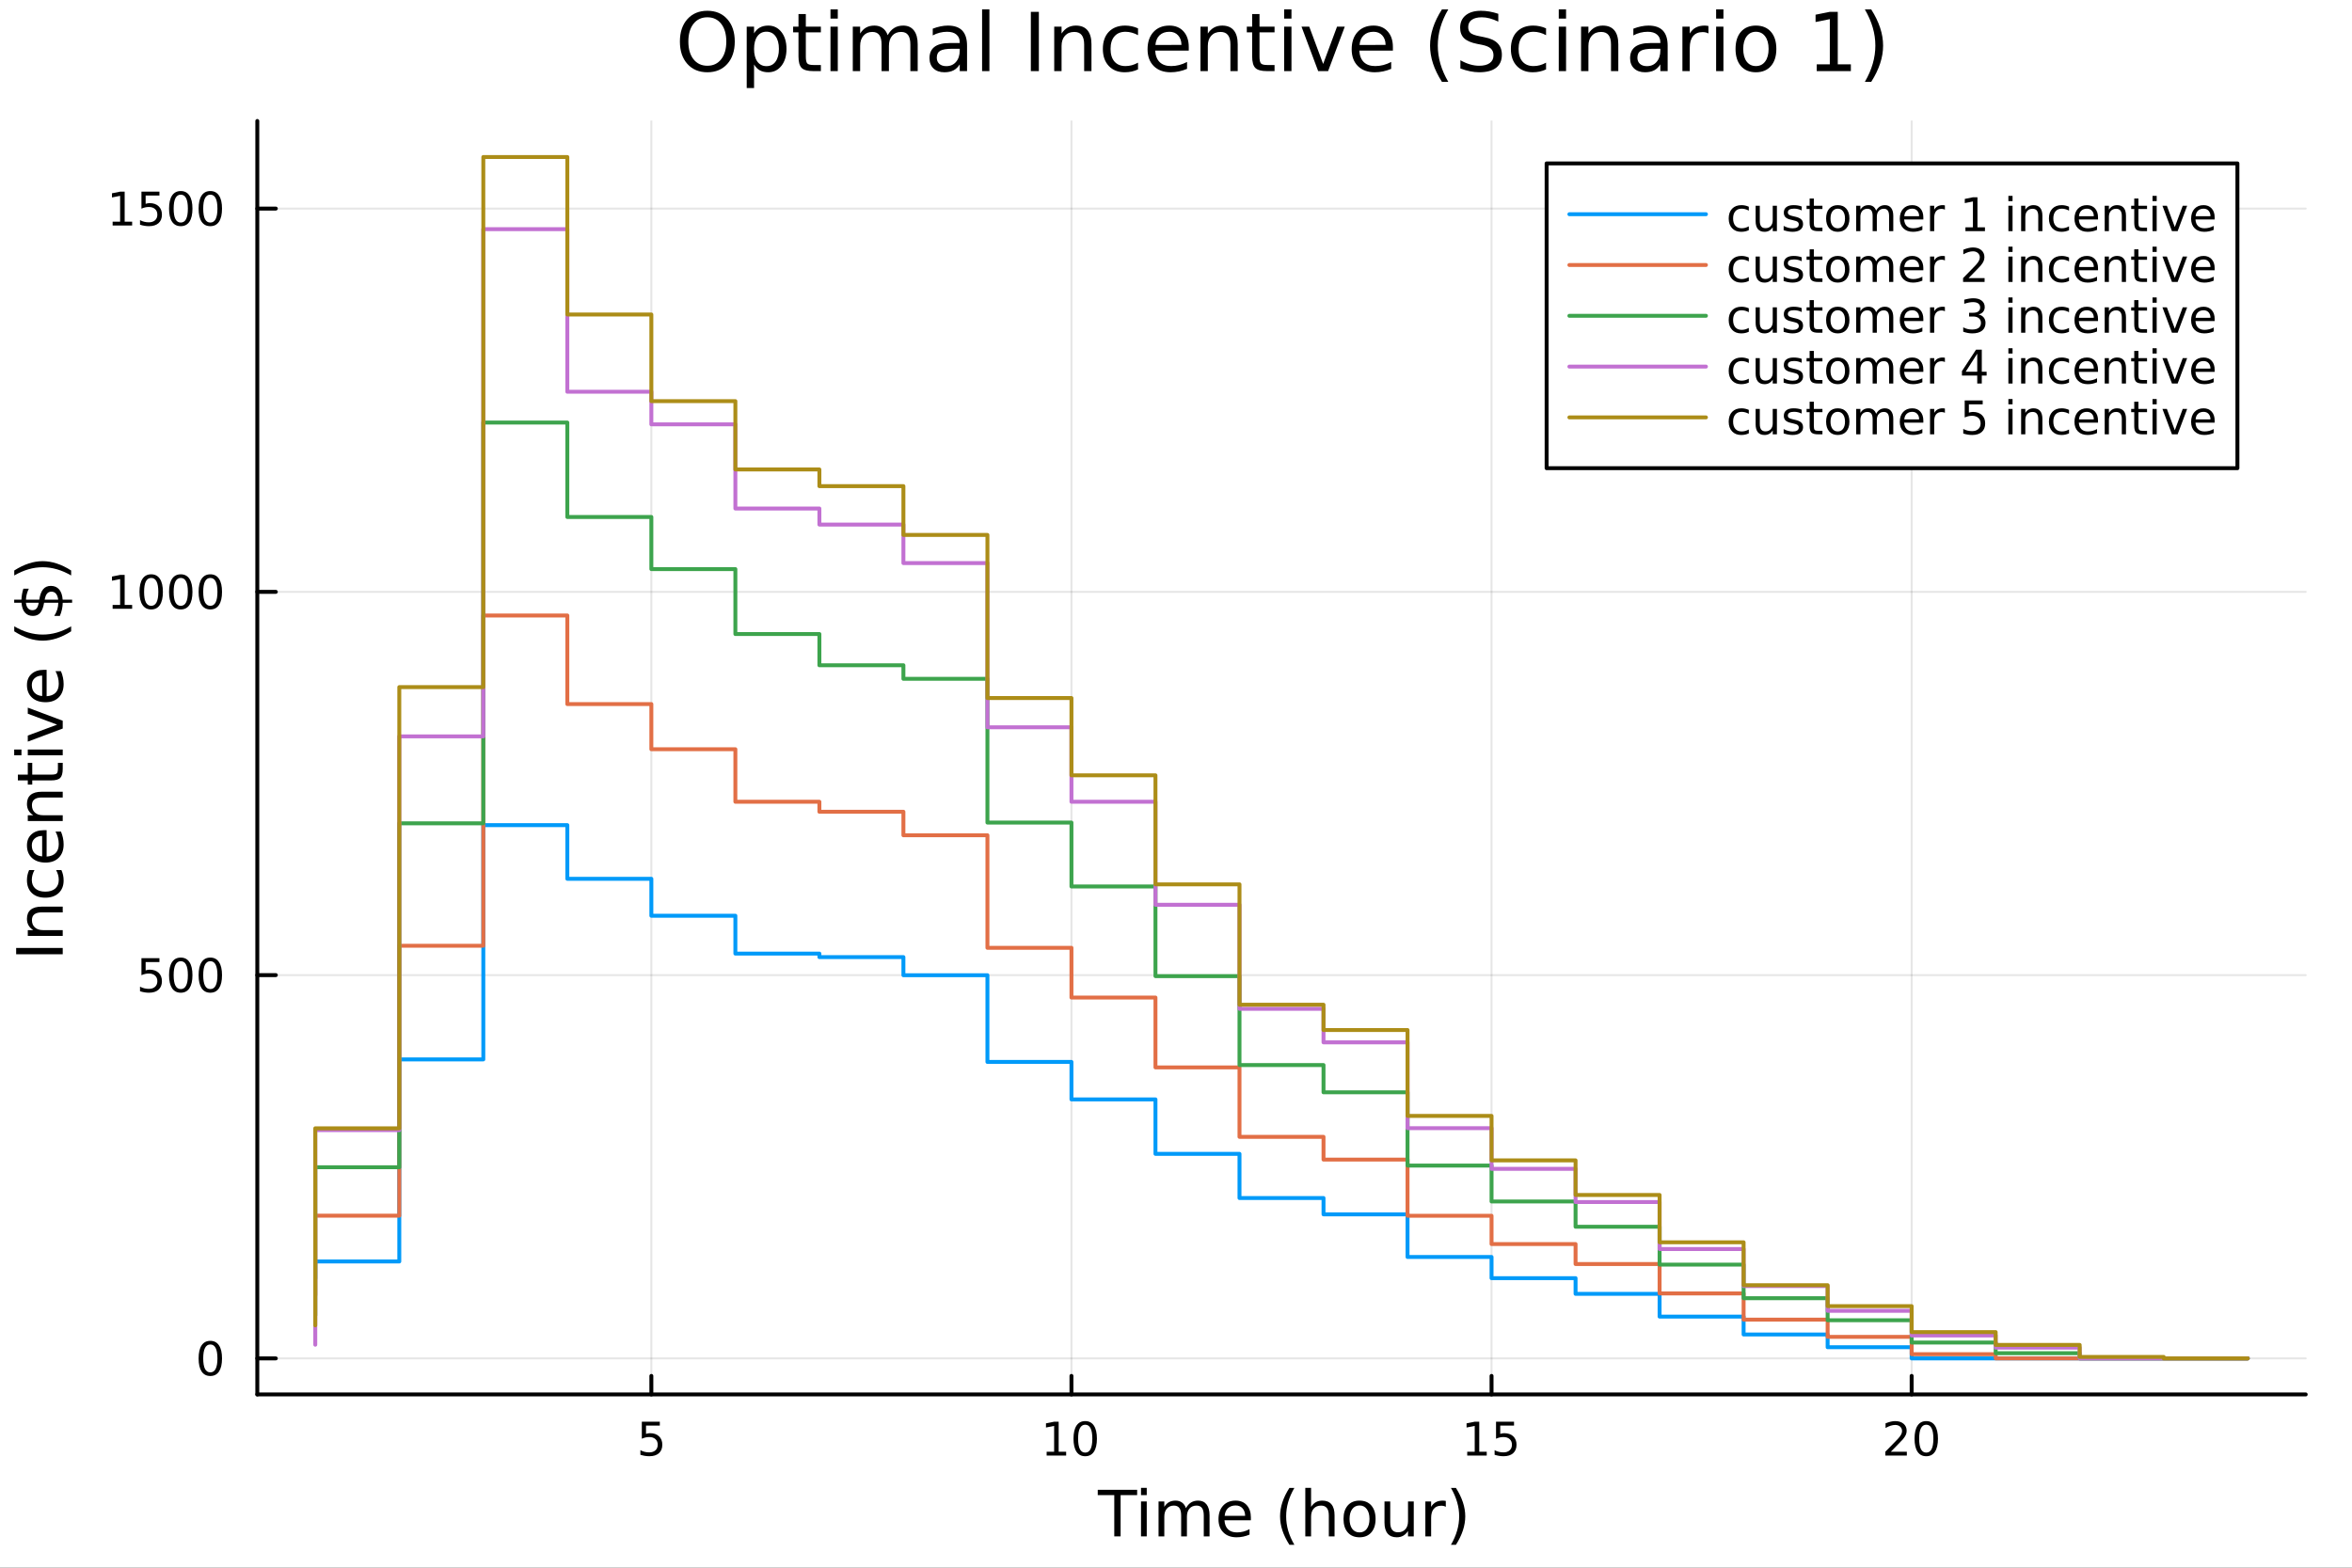 <?xml version="1.0" encoding="utf-8"?>
<svg xmlns="http://www.w3.org/2000/svg" xmlns:xlink="http://www.w3.org/1999/xlink" width="600" height="400" viewBox="0 0 2400 1600">
<rect x="0" y="0" width="2400" height="1600" fill="#333333" stroke="none"/>
<defs>
  <clipPath id="clip880">
    <rect x="0" y="0" width="2400" height="1600"/>
  </clipPath>
</defs>
<path clip-path="url(#clip880)" d="M0 1600 L2400 1600 L2400 0 L0 0  Z" fill="#ffffff" fill-rule="evenodd" fill-opacity="1"/>
<defs>
  <clipPath id="clip881">
    <rect x="480" y="0" width="1681" height="1600"/>
  </clipPath>
</defs>
<path clip-path="url(#clip880)" d="M262.551 1423.18 L2352.76 1423.18 L2352.76 123.472 L262.551 123.472  Z" fill="#ffffff" fill-rule="evenodd" fill-opacity="1"/>
<defs>
  <clipPath id="clip882">
    <rect x="262" y="123" width="2091" height="1301"/>
  </clipPath>
</defs>
<polyline clip-path="url(#clip882)" style="stroke:#000000; stroke-linecap:round; stroke-linejoin:round; stroke-width:2; stroke-opacity:0.1; fill:none" points="664.646,1423.18 664.646,123.472 "/>
<polyline clip-path="url(#clip882)" style="stroke:#000000; stroke-linecap:round; stroke-linejoin:round; stroke-width:2; stroke-opacity:0.1; fill:none" points="1093.32,1423.18 1093.32,123.472 "/>
<polyline clip-path="url(#clip882)" style="stroke:#000000; stroke-linecap:round; stroke-linejoin:round; stroke-width:2; stroke-opacity:0.1; fill:none" points="1521.99,1423.18 1521.99,123.472 "/>
<polyline clip-path="url(#clip882)" style="stroke:#000000; stroke-linecap:round; stroke-linejoin:round; stroke-width:2; stroke-opacity:0.1; fill:none" points="1950.66,1423.18 1950.66,123.472 "/>
<polyline clip-path="url(#clip880)" style="stroke:#000000; stroke-linecap:round; stroke-linejoin:round; stroke-width:4; stroke-opacity:1; fill:none" points="262.551,1423.18 2352.76,1423.18 "/>
<polyline clip-path="url(#clip880)" style="stroke:#000000; stroke-linecap:round; stroke-linejoin:round; stroke-width:4; stroke-opacity:1; fill:none" points="664.646,1423.18 664.646,1404.28 "/>
<polyline clip-path="url(#clip880)" style="stroke:#000000; stroke-linecap:round; stroke-linejoin:round; stroke-width:4; stroke-opacity:1; fill:none" points="1093.32,1423.18 1093.32,1404.28 "/>
<polyline clip-path="url(#clip880)" style="stroke:#000000; stroke-linecap:round; stroke-linejoin:round; stroke-width:4; stroke-opacity:1; fill:none" points="1521.99,1423.18 1521.99,1404.28 "/>
<polyline clip-path="url(#clip880)" style="stroke:#000000; stroke-linecap:round; stroke-linejoin:round; stroke-width:4; stroke-opacity:1; fill:none" points="1950.66,1423.18 1950.66,1404.28 "/>
<path clip-path="url(#clip880)" d="M654.923 1451.02 L673.28 1451.02 L673.28 1454.96 L659.206 1454.96 L659.206 1463.43 Q660.224 1463.08 661.243 1462.92 Q662.261 1462.73 663.28 1462.73 Q669.067 1462.73 672.446 1465.9 Q675.826 1469.08 675.826 1474.49 Q675.826 1480.07 672.354 1483.17 Q668.882 1486.25 662.562 1486.25 Q660.386 1486.25 658.118 1485.88 Q655.872 1485.51 653.465 1484.77 L653.465 1480.07 Q655.548 1481.2 657.771 1481.76 Q659.993 1482.32 662.47 1482.32 Q666.474 1482.32 668.812 1480.21 Q671.15 1478.1 671.15 1474.49 Q671.15 1470.88 668.812 1468.77 Q666.474 1466.67 662.47 1466.67 Q660.595 1466.67 658.72 1467.08 Q656.868 1467.5 654.923 1468.38 L654.923 1451.02 Z" fill="#000000" fill-rule="nonzero" fill-opacity="1" /><path clip-path="url(#clip880)" d="M1068.01 1481.64 L1075.64 1481.64 L1075.64 1455.28 L1067.33 1456.95 L1067.33 1452.69 L1075.6 1451.02 L1080.27 1451.02 L1080.27 1481.64 L1087.91 1481.64 L1087.91 1485.58 L1068.01 1485.58 L1068.01 1481.64 Z" fill="#000000" fill-rule="nonzero" fill-opacity="1" /><path clip-path="url(#clip880)" d="M1107.36 1454.1 Q1103.75 1454.1 1101.92 1457.66 Q1100.11 1461.2 1100.11 1468.33 Q1100.11 1475.44 1101.92 1479.01 Q1103.75 1482.55 1107.36 1482.55 Q1110.99 1482.55 1112.8 1479.01 Q1114.63 1475.44 1114.63 1468.33 Q1114.63 1461.2 1112.8 1457.66 Q1110.99 1454.1 1107.36 1454.1 M1107.36 1450.39 Q1113.17 1450.39 1116.22 1455 Q1119.3 1459.58 1119.3 1468.33 Q1119.3 1477.06 1116.22 1481.67 Q1113.17 1486.25 1107.36 1486.25 Q1101.55 1486.25 1098.47 1481.67 Q1095.41 1477.06 1095.41 1468.33 Q1095.41 1459.58 1098.47 1455 Q1101.55 1450.39 1107.36 1450.39 Z" fill="#000000" fill-rule="nonzero" fill-opacity="1" /><path clip-path="url(#clip880)" d="M1497.17 1481.64 L1504.81 1481.64 L1504.81 1455.28 L1496.5 1456.95 L1496.5 1452.69 L1504.77 1451.02 L1509.44 1451.02 L1509.44 1481.64 L1517.08 1481.64 L1517.08 1485.58 L1497.17 1485.58 L1497.17 1481.64 Z" fill="#000000" fill-rule="nonzero" fill-opacity="1" /><path clip-path="url(#clip880)" d="M1526.57 1451.02 L1544.93 1451.02 L1544.93 1454.96 L1530.86 1454.96 L1530.86 1463.43 Q1531.87 1463.08 1532.89 1462.92 Q1533.91 1462.73 1534.93 1462.73 Q1540.72 1462.73 1544.1 1465.9 Q1547.48 1469.08 1547.48 1474.49 Q1547.48 1480.07 1544 1483.17 Q1540.53 1486.25 1534.21 1486.25 Q1532.04 1486.25 1529.77 1485.88 Q1527.52 1485.51 1525.11 1484.77 L1525.11 1480.07 Q1527.2 1481.2 1529.42 1481.76 Q1531.64 1482.32 1534.12 1482.32 Q1538.12 1482.32 1540.46 1480.21 Q1542.8 1478.1 1542.8 1474.49 Q1542.8 1470.88 1540.46 1468.77 Q1538.12 1466.67 1534.12 1466.67 Q1532.24 1466.67 1530.37 1467.08 Q1528.52 1467.5 1526.57 1468.38 L1526.57 1451.02 Z" fill="#000000" fill-rule="nonzero" fill-opacity="1" /><path clip-path="url(#clip880)" d="M1929.43 1481.64 L1945.75 1481.64 L1945.75 1485.58 L1923.81 1485.58 L1923.81 1481.64 Q1926.47 1478.89 1931.06 1474.26 Q1935.66 1469.61 1936.84 1468.27 Q1939.09 1465.74 1939.97 1464.01 Q1940.87 1462.25 1940.87 1460.56 Q1940.87 1457.8 1938.93 1456.07 Q1937 1454.33 1933.9 1454.33 Q1931.7 1454.33 1929.25 1455.09 Q1926.82 1455.86 1924.04 1457.41 L1924.04 1452.69 Q1926.87 1451.55 1929.32 1450.97 Q1931.77 1450.39 1933.81 1450.39 Q1939.18 1450.39 1942.37 1453.08 Q1945.57 1455.77 1945.57 1460.26 Q1945.57 1462.39 1944.76 1464.31 Q1943.97 1466.2 1941.87 1468.8 Q1941.29 1469.47 1938.18 1472.69 Q1935.08 1475.88 1929.43 1481.64 Z" fill="#000000" fill-rule="nonzero" fill-opacity="1" /><path clip-path="url(#clip880)" d="M1965.57 1454.1 Q1961.96 1454.1 1960.13 1457.66 Q1958.32 1461.2 1958.32 1468.33 Q1958.32 1475.44 1960.13 1479.01 Q1961.96 1482.55 1965.57 1482.55 Q1969.2 1482.55 1971.01 1479.01 Q1972.84 1475.44 1972.84 1468.33 Q1972.84 1461.2 1971.01 1457.66 Q1969.2 1454.1 1965.57 1454.1 M1965.57 1450.39 Q1971.38 1450.39 1974.43 1455 Q1977.51 1459.58 1977.51 1468.33 Q1977.51 1477.06 1974.43 1481.67 Q1971.38 1486.25 1965.57 1486.25 Q1959.76 1486.25 1956.68 1481.67 Q1953.62 1477.06 1953.62 1468.33 Q1953.62 1459.58 1956.68 1455 Q1959.76 1450.39 1965.57 1450.39 Z" fill="#000000" fill-rule="nonzero" fill-opacity="1" /><path clip-path="url(#clip880)" d="M1120.15 1520.52 L1160.35 1520.52 L1160.35 1525.93 L1143.48 1525.93 L1143.48 1568.04 L1137.02 1568.04 L1137.02 1525.93 L1120.15 1525.93 L1120.15 1520.52 Z" fill="#000000" fill-rule="nonzero" fill-opacity="1" /><path clip-path="url(#clip880)" d="M1164.3 1532.4 L1170.15 1532.4 L1170.15 1568.04 L1164.3 1568.04 L1164.3 1532.4 M1164.3 1518.52 L1170.15 1518.52 L1170.15 1525.93 L1164.3 1525.93 L1164.3 1518.52 Z" fill="#000000" fill-rule="nonzero" fill-opacity="1" /><path clip-path="url(#clip880)" d="M1210.16 1539.24 Q1212.36 1535.29 1215.41 1533.41 Q1218.47 1531.54 1222.61 1531.54 Q1228.18 1531.54 1231.2 1535.45 Q1234.23 1539.33 1234.23 1546.53 L1234.23 1568.04 L1228.34 1568.04 L1228.34 1546.72 Q1228.34 1541.59 1226.52 1539.11 Q1224.71 1536.63 1220.98 1536.63 Q1216.43 1536.63 1213.79 1539.65 Q1211.15 1542.68 1211.15 1547.9 L1211.15 1568.04 L1205.26 1568.04 L1205.26 1546.72 Q1205.26 1541.56 1203.45 1539.11 Q1201.63 1536.63 1197.85 1536.63 Q1193.36 1536.63 1190.72 1539.68 Q1188.07 1542.71 1188.07 1547.9 L1188.07 1568.04 L1182.19 1568.04 L1182.19 1532.4 L1188.07 1532.4 L1188.07 1537.93 Q1190.08 1534.66 1192.88 1533.1 Q1195.68 1531.54 1199.53 1531.54 Q1203.42 1531.54 1206.12 1533.51 Q1208.86 1535.48 1210.16 1539.24 Z" fill="#000000" fill-rule="nonzero" fill-opacity="1" /><path clip-path="url(#clip880)" d="M1276.4 1548.76 L1276.4 1551.62 L1249.47 1551.62 Q1249.85 1557.67 1253.1 1560.85 Q1256.38 1564 1262.2 1564 Q1265.58 1564 1268.73 1563.17 Q1271.91 1562.35 1275.03 1560.69 L1275.03 1566.23 Q1271.88 1567.57 1268.57 1568.27 Q1265.26 1568.97 1261.85 1568.97 Q1253.32 1568.97 1248.33 1564 Q1243.36 1559.04 1243.36 1550.57 Q1243.36 1541.82 1248.07 1536.69 Q1252.81 1531.54 1260.83 1531.54 Q1268.03 1531.54 1272.2 1536.18 Q1276.4 1540.8 1276.4 1548.76 M1270.54 1547.04 Q1270.48 1542.23 1267.84 1539.37 Q1265.23 1536.5 1260.9 1536.5 Q1256 1536.5 1253.04 1539.27 Q1250.11 1542.04 1249.66 1547.07 L1270.54 1547.04 Z" fill="#000000" fill-rule="nonzero" fill-opacity="1" /><path clip-path="url(#clip880)" d="M1320.8 1518.58 Q1316.53 1525.9 1314.46 1533.06 Q1312.4 1540.23 1312.4 1547.58 Q1312.4 1554.93 1314.46 1562.16 Q1316.57 1569.35 1320.8 1576.64 L1315.71 1576.64 Q1310.93 1569.16 1308.54 1561.93 Q1306.19 1554.71 1306.19 1547.58 Q1306.19 1540.48 1308.54 1533.29 Q1310.9 1526.09 1315.71 1518.58 L1320.8 1518.58 Z" fill="#000000" fill-rule="nonzero" fill-opacity="1" /><path clip-path="url(#clip880)" d="M1361.79 1546.53 L1361.79 1568.04 L1355.94 1568.04 L1355.94 1546.72 Q1355.94 1541.66 1353.96 1539.14 Q1351.99 1536.63 1348.04 1536.63 Q1343.3 1536.63 1340.56 1539.65 Q1337.83 1542.68 1337.83 1547.9 L1337.83 1568.04 L1331.94 1568.04 L1331.94 1518.52 L1337.83 1518.52 L1337.83 1537.93 Q1339.93 1534.72 1342.76 1533.13 Q1345.63 1531.54 1349.35 1531.54 Q1355.49 1531.54 1358.64 1535.36 Q1361.79 1539.14 1361.79 1546.53 Z" fill="#000000" fill-rule="nonzero" fill-opacity="1" /><path clip-path="url(#clip880)" d="M1387.29 1536.5 Q1382.58 1536.5 1379.84 1540.19 Q1377.1 1543.85 1377.1 1550.25 Q1377.1 1556.65 1379.81 1560.34 Q1382.55 1564 1387.29 1564 Q1391.97 1564 1394.7 1560.31 Q1397.44 1556.62 1397.44 1550.25 Q1397.44 1543.92 1394.7 1540.23 Q1391.97 1536.5 1387.29 1536.5 M1387.29 1531.54 Q1394.93 1531.54 1399.29 1536.5 Q1403.65 1541.47 1403.65 1550.25 Q1403.65 1559 1399.29 1564 Q1394.93 1568.97 1387.29 1568.97 Q1379.62 1568.97 1375.26 1564 Q1370.93 1559 1370.93 1550.25 Q1370.93 1541.47 1375.26 1536.5 Q1379.62 1531.54 1387.29 1531.54 Z" fill="#000000" fill-rule="nonzero" fill-opacity="1" /><path clip-path="url(#clip880)" d="M1412.75 1553.98 L1412.75 1532.4 L1418.61 1532.4 L1418.61 1553.75 Q1418.61 1558.81 1420.58 1561.36 Q1422.55 1563.87 1426.5 1563.87 Q1431.24 1563.87 1433.98 1560.85 Q1436.75 1557.83 1436.75 1552.61 L1436.75 1532.4 L1442.61 1532.4 L1442.61 1568.04 L1436.75 1568.04 L1436.75 1562.57 Q1434.62 1565.82 1431.78 1567.41 Q1428.98 1568.97 1425.26 1568.97 Q1419.12 1568.97 1415.93 1565.15 Q1412.75 1561.33 1412.75 1553.98 M1427.49 1531.54 L1427.49 1531.54 Z" fill="#000000" fill-rule="nonzero" fill-opacity="1" /><path clip-path="url(#clip880)" d="M1475.33 1537.87 Q1474.34 1537.3 1473.16 1537.04 Q1472.02 1536.76 1470.62 1536.76 Q1465.65 1536.76 1462.98 1540 Q1460.34 1543.22 1460.34 1549.27 L1460.34 1568.04 L1454.45 1568.04 L1454.45 1532.4 L1460.34 1532.4 L1460.34 1537.93 Q1462.18 1534.69 1465.14 1533.13 Q1468.1 1531.54 1472.33 1531.54 Q1472.94 1531.54 1473.67 1531.63 Q1474.4 1531.7 1475.29 1531.85 L1475.33 1537.87 Z" fill="#000000" fill-rule="nonzero" fill-opacity="1" /><path clip-path="url(#clip880)" d="M1480.55 1518.58 L1485.64 1518.58 Q1490.41 1526.09 1492.77 1533.29 Q1495.16 1540.48 1495.16 1547.58 Q1495.16 1554.71 1492.77 1561.93 Q1490.41 1569.16 1485.64 1576.64 L1480.55 1576.64 Q1484.78 1569.35 1486.85 1562.16 Q1488.95 1554.93 1488.95 1547.58 Q1488.95 1540.23 1486.85 1533.06 Q1484.78 1525.9 1480.55 1518.58 Z" fill="#000000" fill-rule="nonzero" fill-opacity="1" /><polyline clip-path="url(#clip882)" style="stroke:#000000; stroke-linecap:round; stroke-linejoin:round; stroke-width:2; stroke-opacity:0.1; fill:none" points="262.551,1386.4 2352.76,1386.4 "/>
<polyline clip-path="url(#clip882)" style="stroke:#000000; stroke-linecap:round; stroke-linejoin:round; stroke-width:2; stroke-opacity:0.1; fill:none" points="262.551,995.225 2352.76,995.225 "/>
<polyline clip-path="url(#clip882)" style="stroke:#000000; stroke-linecap:round; stroke-linejoin:round; stroke-width:2; stroke-opacity:0.1; fill:none" points="262.551,604.054 2352.76,604.054 "/>
<polyline clip-path="url(#clip882)" style="stroke:#000000; stroke-linecap:round; stroke-linejoin:round; stroke-width:2; stroke-opacity:0.1; fill:none" points="262.551,212.883 2352.76,212.883 "/>
<polyline clip-path="url(#clip880)" style="stroke:#000000; stroke-linecap:round; stroke-linejoin:round; stroke-width:4; stroke-opacity:1; fill:none" points="262.551,1423.18 262.551,123.472 "/>
<polyline clip-path="url(#clip880)" style="stroke:#000000; stroke-linecap:round; stroke-linejoin:round; stroke-width:4; stroke-opacity:1; fill:none" points="262.551,1386.4 281.449,1386.4 "/>
<polyline clip-path="url(#clip880)" style="stroke:#000000; stroke-linecap:round; stroke-linejoin:round; stroke-width:4; stroke-opacity:1; fill:none" points="262.551,995.225 281.449,995.225 "/>
<polyline clip-path="url(#clip880)" style="stroke:#000000; stroke-linecap:round; stroke-linejoin:round; stroke-width:4; stroke-opacity:1; fill:none" points="262.551,604.054 281.449,604.054 "/>
<polyline clip-path="url(#clip880)" style="stroke:#000000; stroke-linecap:round; stroke-linejoin:round; stroke-width:4; stroke-opacity:1; fill:none" points="262.551,212.883 281.449,212.883 "/>
<path clip-path="url(#clip880)" d="M214.607 1372.19 Q210.996 1372.19 209.167 1375.76 Q207.362 1379.3 207.362 1386.43 Q207.362 1393.54 209.167 1397.1 Q210.996 1400.64 214.607 1400.64 Q218.241 1400.64 220.047 1397.1 Q221.875 1393.54 221.875 1386.43 Q221.875 1379.3 220.047 1375.76 Q218.241 1372.19 214.607 1372.19 M214.607 1368.49 Q220.417 1368.49 223.473 1373.1 Q226.551 1377.68 226.551 1386.43 Q226.551 1395.16 223.473 1399.76 Q220.417 1404.35 214.607 1404.35 Q208.797 1404.35 205.718 1399.76 Q202.662 1395.16 202.662 1386.43 Q202.662 1377.68 205.718 1373.1 Q208.797 1368.49 214.607 1368.49 Z" fill="#000000" fill-rule="nonzero" fill-opacity="1" /><path clip-path="url(#clip880)" d="M144.329 977.945 L162.686 977.945 L162.686 981.88 L148.612 981.88 L148.612 990.352 Q149.63 990.005 150.649 989.843 Q151.667 989.658 152.686 989.658 Q158.473 989.658 161.852 992.829 Q165.232 996 165.232 1001.42 Q165.232 1007 161.76 1010.1 Q158.288 1013.18 151.968 1013.18 Q149.792 1013.18 147.524 1012.81 Q145.279 1012.44 142.871 1011.69 L142.871 1007 Q144.954 1008.13 147.177 1008.69 Q149.399 1009.24 151.876 1009.24 Q155.88 1009.24 158.218 1007.13 Q160.556 1005.03 160.556 1001.42 Q160.556 997.806 158.218 995.699 Q155.88 993.593 151.876 993.593 Q150.001 993.593 148.126 994.01 Q146.274 994.426 144.329 995.306 L144.329 977.945 Z" fill="#000000" fill-rule="nonzero" fill-opacity="1" /><path clip-path="url(#clip880)" d="M184.445 981.024 Q180.834 981.024 179.005 984.588 Q177.2 988.13 177.2 995.26 Q177.2 1002.37 179.005 1005.93 Q180.834 1009.47 184.445 1009.47 Q188.079 1009.47 189.885 1005.93 Q191.713 1002.37 191.713 995.26 Q191.713 988.13 189.885 984.588 Q188.079 981.024 184.445 981.024 M184.445 977.32 Q190.255 977.32 193.311 981.926 Q196.389 986.51 196.389 995.26 Q196.389 1003.99 193.311 1008.59 Q190.255 1013.18 184.445 1013.18 Q178.635 1013.18 175.556 1008.59 Q172.501 1003.99 172.501 995.26 Q172.501 986.51 175.556 981.926 Q178.635 977.32 184.445 977.32 Z" fill="#000000" fill-rule="nonzero" fill-opacity="1" /><path clip-path="url(#clip880)" d="M214.607 981.024 Q210.996 981.024 209.167 984.588 Q207.362 988.13 207.362 995.26 Q207.362 1002.37 209.167 1005.93 Q210.996 1009.47 214.607 1009.47 Q218.241 1009.47 220.047 1005.93 Q221.875 1002.37 221.875 995.26 Q221.875 988.13 220.047 984.588 Q218.241 981.024 214.607 981.024 M214.607 977.32 Q220.417 977.32 223.473 981.926 Q226.551 986.51 226.551 995.26 Q226.551 1003.99 223.473 1008.59 Q220.417 1013.18 214.607 1013.18 Q208.797 1013.18 205.718 1008.59 Q202.662 1003.99 202.662 995.26 Q202.662 986.51 205.718 981.926 Q208.797 977.32 214.607 977.32 Z" fill="#000000" fill-rule="nonzero" fill-opacity="1" /><path clip-path="url(#clip880)" d="M114.931 617.399 L122.57 617.399 L122.57 591.033 L114.26 592.7 L114.26 588.441 L122.524 586.774 L127.2 586.774 L127.2 617.399 L134.839 617.399 L134.839 621.334 L114.931 621.334 L114.931 617.399 Z" fill="#000000" fill-rule="nonzero" fill-opacity="1" /><path clip-path="url(#clip880)" d="M154.283 589.853 Q150.672 589.853 148.843 593.417 Q147.038 596.959 147.038 604.089 Q147.038 611.195 148.843 614.76 Q150.672 618.302 154.283 618.302 Q157.917 618.302 159.723 614.76 Q161.552 611.195 161.552 604.089 Q161.552 596.959 159.723 593.417 Q157.917 589.853 154.283 589.853 M154.283 586.149 Q160.093 586.149 163.149 590.755 Q166.227 595.339 166.227 604.089 Q166.227 612.816 163.149 617.422 Q160.093 622.005 154.283 622.005 Q148.473 622.005 145.394 617.422 Q142.339 612.816 142.339 604.089 Q142.339 595.339 145.394 590.755 Q148.473 586.149 154.283 586.149 Z" fill="#000000" fill-rule="nonzero" fill-opacity="1" /><path clip-path="url(#clip880)" d="M184.445 589.853 Q180.834 589.853 179.005 593.417 Q177.2 596.959 177.2 604.089 Q177.2 611.195 179.005 614.76 Q180.834 618.302 184.445 618.302 Q188.079 618.302 189.885 614.76 Q191.713 611.195 191.713 604.089 Q191.713 596.959 189.885 593.417 Q188.079 589.853 184.445 589.853 M184.445 586.149 Q190.255 586.149 193.311 590.755 Q196.389 595.339 196.389 604.089 Q196.389 612.816 193.311 617.422 Q190.255 622.005 184.445 622.005 Q178.635 622.005 175.556 617.422 Q172.501 612.816 172.501 604.089 Q172.501 595.339 175.556 590.755 Q178.635 586.149 184.445 586.149 Z" fill="#000000" fill-rule="nonzero" fill-opacity="1" /><path clip-path="url(#clip880)" d="M214.607 589.853 Q210.996 589.853 209.167 593.417 Q207.362 596.959 207.362 604.089 Q207.362 611.195 209.167 614.76 Q210.996 618.302 214.607 618.302 Q218.241 618.302 220.047 614.76 Q221.875 611.195 221.875 604.089 Q221.875 596.959 220.047 593.417 Q218.241 589.853 214.607 589.853 M214.607 586.149 Q220.417 586.149 223.473 590.755 Q226.551 595.339 226.551 604.089 Q226.551 612.816 223.473 617.422 Q220.417 622.005 214.607 622.005 Q208.797 622.005 205.718 617.422 Q202.662 612.816 202.662 604.089 Q202.662 595.339 205.718 590.755 Q208.797 586.149 214.607 586.149 Z" fill="#000000" fill-rule="nonzero" fill-opacity="1" /><path clip-path="url(#clip880)" d="M114.931 226.228 L122.57 226.228 L122.57 199.862 L114.26 201.529 L114.26 197.27 L122.524 195.603 L127.2 195.603 L127.2 226.228 L134.839 226.228 L134.839 230.163 L114.931 230.163 L114.931 226.228 Z" fill="#000000" fill-rule="nonzero" fill-opacity="1" /><path clip-path="url(#clip880)" d="M144.329 195.603 L162.686 195.603 L162.686 199.538 L148.612 199.538 L148.612 208.011 Q149.63 207.663 150.649 207.501 Q151.667 207.316 152.686 207.316 Q158.473 207.316 161.852 210.487 Q165.232 213.659 165.232 219.075 Q165.232 224.654 161.76 227.756 Q158.288 230.834 151.968 230.834 Q149.792 230.834 147.524 230.464 Q145.279 230.094 142.871 229.353 L142.871 224.654 Q144.954 225.788 147.177 226.344 Q149.399 226.899 151.876 226.899 Q155.88 226.899 158.218 224.793 Q160.556 222.686 160.556 219.075 Q160.556 215.464 158.218 213.358 Q155.88 211.251 151.876 211.251 Q150.001 211.251 148.126 211.668 Q146.274 212.085 144.329 212.964 L144.329 195.603 Z" fill="#000000" fill-rule="nonzero" fill-opacity="1" /><path clip-path="url(#clip880)" d="M184.445 198.682 Q180.834 198.682 179.005 202.247 Q177.2 205.788 177.2 212.918 Q177.2 220.024 179.005 223.589 Q180.834 227.131 184.445 227.131 Q188.079 227.131 189.885 223.589 Q191.713 220.024 191.713 212.918 Q191.713 205.788 189.885 202.247 Q188.079 198.682 184.445 198.682 M184.445 194.978 Q190.255 194.978 193.311 199.585 Q196.389 204.168 196.389 212.918 Q196.389 221.645 193.311 226.251 Q190.255 230.834 184.445 230.834 Q178.635 230.834 175.556 226.251 Q172.501 221.645 172.501 212.918 Q172.501 204.168 175.556 199.585 Q178.635 194.978 184.445 194.978 Z" fill="#000000" fill-rule="nonzero" fill-opacity="1" /><path clip-path="url(#clip880)" d="M214.607 198.682 Q210.996 198.682 209.167 202.247 Q207.362 205.788 207.362 212.918 Q207.362 220.024 209.167 223.589 Q210.996 227.131 214.607 227.131 Q218.241 227.131 220.047 223.589 Q221.875 220.024 221.875 212.918 Q221.875 205.788 220.047 202.247 Q218.241 198.682 214.607 198.682 M214.607 194.978 Q220.417 194.978 223.473 199.585 Q226.551 204.168 226.551 212.918 Q226.551 221.645 223.473 226.251 Q220.417 230.834 214.607 230.834 Q208.797 230.834 205.718 226.251 Q202.662 221.645 202.662 212.918 Q202.662 204.168 205.718 199.585 Q208.797 194.978 214.607 194.978 Z" fill="#000000" fill-rule="nonzero" fill-opacity="1" /><path clip-path="url(#clip880)" d="M16.484 973.925 L16.484 967.496 L64.004 967.496 L64.004 973.925 L16.484 973.925 Z" fill="#000000" fill-rule="nonzero" fill-opacity="1" /><path clip-path="url(#clip880)" d="M42.488 925.323 L64.004 925.323 L64.004 931.18 L42.679 931.18 Q37.618 931.18 35.104 933.153 Q32.589 935.126 32.589 939.073 Q32.589 943.816 35.613 946.553 Q38.637 949.29 43.857 949.29 L64.004 949.29 L64.004 955.178 L28.356 955.178 L28.356 949.29 L33.894 949.29 Q30.68 947.189 29.088 944.357 Q27.497 941.492 27.497 937.768 Q27.497 931.625 31.316 928.474 Q35.104 925.323 42.488 925.323 Z" fill="#000000" fill-rule="nonzero" fill-opacity="1" /><path clip-path="url(#clip880)" d="M29.725 887.988 L35.199 887.988 Q33.831 890.471 33.162 892.985 Q32.462 895.468 32.462 898.014 Q32.462 903.712 36.09 906.863 Q39.687 910.014 46.212 910.014 Q52.737 910.014 56.365 906.863 Q59.962 903.712 59.962 898.014 Q59.962 895.468 59.294 892.985 Q58.593 890.471 57.225 887.988 L62.636 887.988 Q63.781 890.439 64.354 893.081 Q64.927 895.691 64.927 898.651 Q64.927 906.703 59.866 911.446 Q54.806 916.188 46.212 916.188 Q37.491 916.188 32.494 911.414 Q27.497 906.608 27.497 898.269 Q27.497 895.563 28.07 892.985 Q28.611 890.407 29.725 887.988 Z" fill="#000000" fill-rule="nonzero" fill-opacity="1" /><path clip-path="url(#clip880)" d="M44.716 847.311 L47.581 847.311 L47.581 874.238 Q53.628 873.856 56.811 870.61 Q59.962 867.332 59.962 861.507 Q59.962 858.133 59.134 854.982 Q58.307 851.799 56.652 848.68 L62.19 848.68 Q63.527 851.831 64.227 855.141 Q64.927 858.451 64.927 861.857 Q64.927 870.387 59.962 875.384 Q54.997 880.349 46.53 880.349 Q37.777 880.349 32.653 875.639 Q27.497 870.896 27.497 862.876 Q27.497 855.682 32.144 851.513 Q36.759 847.311 44.716 847.311 M42.997 853.168 Q38.191 853.232 35.327 855.873 Q32.462 858.483 32.462 862.812 Q32.462 867.713 35.231 870.674 Q38 873.602 43.029 874.047 L42.997 853.168 Z" fill="#000000" fill-rule="nonzero" fill-opacity="1" /><path clip-path="url(#clip880)" d="M42.488 808.067 L64.004 808.067 L64.004 813.923 L42.679 813.923 Q37.618 813.923 35.104 815.897 Q32.589 817.87 32.589 821.817 Q32.589 826.559 35.613 829.296 Q38.637 832.034 43.857 832.034 L64.004 832.034 L64.004 837.922 L28.356 837.922 L28.356 832.034 L33.894 832.034 Q30.68 829.933 29.088 827.1 Q27.497 824.236 27.497 820.512 Q27.497 814.369 31.316 811.218 Q35.104 808.067 42.488 808.067 Z" fill="#000000" fill-rule="nonzero" fill-opacity="1" /><path clip-path="url(#clip880)" d="M18.235 790.593 L28.356 790.593 L28.356 778.53 L32.908 778.53 L32.908 790.593 L52.259 790.593 Q56.62 790.593 57.861 789.415 Q59.103 788.206 59.103 784.546 L59.103 778.53 L64.004 778.53 L64.004 784.546 Q64.004 791.325 61.49 793.903 Q58.943 796.481 52.259 796.481 L32.908 796.481 L32.908 800.778 L28.356 800.778 L28.356 796.481 L18.235 796.481 L18.235 790.593 Z" fill="#000000" fill-rule="nonzero" fill-opacity="1" /><path clip-path="url(#clip880)" d="M28.356 770.827 L28.356 764.971 L64.004 764.971 L64.004 770.827 L28.356 770.827 M14.479 770.827 L14.479 764.971 L21.895 764.971 L21.895 770.827 L14.479 770.827 Z" fill="#000000" fill-rule="nonzero" fill-opacity="1" /><path clip-path="url(#clip880)" d="M28.356 756.918 L28.356 750.712 L58.275 739.572 L28.356 728.432 L28.356 722.225 L64.004 735.593 L64.004 743.55 L28.356 756.918 Z" fill="#000000" fill-rule="nonzero" fill-opacity="1" /><path clip-path="url(#clip880)" d="M44.716 683.649 L47.581 683.649 L47.581 710.576 Q53.628 710.194 56.811 706.948 Q59.962 703.669 59.962 697.845 Q59.962 694.471 59.134 691.32 Q58.307 688.137 56.652 685.018 L62.19 685.018 Q63.527 688.169 64.227 691.479 Q64.927 694.789 64.927 698.195 Q64.927 706.725 59.962 711.722 Q54.997 716.687 46.53 716.687 Q37.777 716.687 32.653 711.976 Q27.497 707.234 27.497 699.213 Q27.497 692.02 32.144 687.85 Q36.759 683.649 44.716 683.649 M42.997 689.506 Q38.191 689.569 35.327 692.211 Q32.462 694.821 32.462 699.15 Q32.462 704.051 35.231 707.011 Q38 709.939 43.029 710.385 L42.997 689.506 Z" fill="#000000" fill-rule="nonzero" fill-opacity="1" /><path clip-path="url(#clip880)" d="M14.543 639.248 Q21.863 643.513 29.025 645.582 Q36.186 647.651 43.538 647.651 Q50.891 647.651 58.116 645.582 Q65.309 643.481 72.598 639.248 L72.598 644.341 Q65.118 649.115 57.893 651.502 Q50.668 653.858 43.538 653.858 Q36.441 653.858 29.247 651.502 Q22.054 649.147 14.543 644.341 L14.543 639.248 Z" fill="#000000" fill-rule="nonzero" fill-opacity="1" /><path clip-path="url(#clip880)" d="M73.585 612.003 L73.585 615.186 L64.004 615.218 Q63.941 618.56 63.24 621.902 Q62.508 625.244 61.076 628.618 L55.347 628.618 Q57.384 625.371 58.434 622.061 Q59.453 618.719 59.484 615.186 L44.971 615.186 Q43.825 622.22 41.088 625.435 Q38.35 628.618 33.576 628.618 Q28.388 628.618 25.396 625.148 Q22.404 621.679 21.959 615.186 L14.479 615.186 L14.479 612.003 L21.863 612.003 Q21.991 609.043 22.5 606.274 Q22.977 603.505 23.837 600.863 L29.407 600.863 Q28.07 603.505 27.338 606.306 Q26.606 609.075 26.478 612.003 L40.069 612.003 Q41.183 604.778 44.048 601.372 Q46.912 597.967 51.877 597.967 Q57.257 597.967 60.376 601.595 Q63.463 605.192 63.941 612.003 L73.585 612.003 M39.496 615.186 L26.447 615.186 Q26.86 618.878 28.547 620.82 Q30.234 622.761 33.035 622.761 Q35.772 622.761 37.3 620.979 Q38.828 619.164 39.496 615.186 M45.607 612.003 L59.389 612.003 Q58.848 607.961 57.097 605.924 Q55.347 603.855 52.482 603.855 Q49.681 603.855 48.026 605.828 Q46.371 607.77 45.607 612.003 Z" fill="#000000" fill-rule="nonzero" fill-opacity="1" /><path clip-path="url(#clip880)" d="M14.543 587.336 L14.543 582.243 Q22.054 577.469 29.247 575.114 Q36.441 572.727 43.538 572.727 Q50.668 572.727 57.893 575.114 Q65.118 577.469 72.598 582.243 L72.598 587.336 Q65.309 583.103 58.116 581.034 Q50.891 578.933 43.538 578.933 Q36.186 578.933 29.025 581.034 Q21.863 583.103 14.543 587.336 Z" fill="#000000" fill-rule="nonzero" fill-opacity="1" /><path clip-path="url(#clip880)" d="M721.812 17.646 Q712.9 17.646 707.634 24.289 Q702.408 30.933 702.408 42.397 Q702.408 53.82 707.634 60.464 Q712.9 67.107 721.812 67.107 Q730.724 67.107 735.909 60.464 Q741.135 53.82 741.135 42.397 Q741.135 30.933 735.909 24.289 Q730.724 17.646 721.812 17.646 M721.812 11.002 Q734.532 11.002 742.147 19.55 Q749.763 28.057 749.763 42.397 Q749.763 56.697 742.147 65.244 Q734.532 73.751 721.812 73.751 Q709.051 73.751 701.395 65.244 Q693.78 56.737 693.78 42.397 Q693.78 28.057 701.395 19.55 Q709.051 11.002 721.812 11.002 Z" fill="#000000" fill-rule="nonzero" fill-opacity="1" /><path clip-path="url(#clip880)" d="M769.45 65.77 L769.45 89.833 L761.956 89.833 L761.956 27.206 L769.45 27.206 L769.45 34.092 Q771.8 30.041 775.365 28.097 Q778.97 26.112 783.953 26.112 Q792.217 26.112 797.361 32.675 Q802.546 39.237 802.546 49.931 Q802.546 60.626 797.361 67.188 Q792.217 73.751 783.953 73.751 Q778.97 73.751 775.365 71.806 Q771.8 69.821 769.45 65.77 M794.809 49.931 Q794.809 41.708 791.406 37.05 Q788.044 32.35 782.13 32.35 Q776.215 32.35 772.813 37.05 Q769.45 41.708 769.45 49.931 Q769.45 58.155 772.813 62.854 Q776.215 67.512 782.13 67.512 Q788.044 67.512 791.406 62.854 Q794.809 58.155 794.809 49.931 Z" fill="#000000" fill-rule="nonzero" fill-opacity="1" /><path clip-path="url(#clip880)" d="M822.274 14.324 L822.274 27.206 L837.627 27.206 L837.627 32.999 L822.274 32.999 L822.274 57.628 Q822.274 63.178 823.773 64.758 Q825.312 66.338 829.971 66.338 L837.627 66.338 L837.627 72.576 L829.971 72.576 Q821.343 72.576 818.061 69.376 Q814.78 66.135 814.78 57.628 L814.78 32.999 L809.311 32.999 L809.311 27.206 L814.78 27.206 L814.78 14.324 L822.274 14.324 Z" fill="#000000" fill-rule="nonzero" fill-opacity="1" /><path clip-path="url(#clip880)" d="M847.43 27.206 L854.884 27.206 L854.884 72.576 L847.43 72.576 L847.43 27.206 M847.43 9.544 L854.884 9.544 L854.884 18.983 L847.43 18.983 L847.43 9.544 Z" fill="#000000" fill-rule="nonzero" fill-opacity="1" /><path clip-path="url(#clip880)" d="M905.804 35.915 Q908.599 30.892 912.488 28.502 Q916.377 26.112 921.643 26.112 Q928.732 26.112 932.58 31.095 Q936.429 36.037 936.429 45.192 L936.429 72.576 L928.935 72.576 L928.935 45.435 Q928.935 38.913 926.626 35.753 Q924.316 32.594 919.577 32.594 Q913.784 32.594 910.422 36.442 Q907.06 40.29 907.06 46.934 L907.06 72.576 L899.565 72.576 L899.565 45.435 Q899.565 38.873 897.256 35.753 Q894.947 32.594 890.127 32.594 Q884.415 32.594 881.053 36.482 Q877.691 40.331 877.691 46.934 L877.691 72.576 L870.196 72.576 L870.196 27.206 L877.691 27.206 L877.691 34.254 Q880.243 30.082 883.807 28.097 Q887.372 26.112 892.274 26.112 Q897.216 26.112 900.659 28.624 Q904.143 31.135 905.804 35.915 Z" fill="#000000" fill-rule="nonzero" fill-opacity="1" /><path clip-path="url(#clip880)" d="M971.915 49.769 Q962.881 49.769 959.397 51.835 Q955.914 53.901 955.914 58.884 Q955.914 62.854 958.506 65.203 Q961.139 67.512 965.636 67.512 Q971.834 67.512 975.56 63.137 Q979.328 58.722 979.328 51.43 L979.328 49.769 L971.915 49.769 M986.781 46.691 L986.781 72.576 L979.328 72.576 L979.328 65.689 Q976.776 69.821 972.968 71.806 Q969.16 73.751 963.651 73.751 Q956.683 73.751 952.551 69.862 Q948.46 65.933 948.46 59.37 Q948.46 51.714 953.564 47.825 Q958.709 43.936 968.876 43.936 L979.328 43.936 L979.328 43.207 Q979.328 38.062 975.925 35.267 Q972.563 32.431 966.446 32.431 Q962.557 32.431 958.871 33.363 Q955.184 34.295 951.782 36.158 L951.782 29.272 Q955.873 27.692 959.721 26.922 Q963.57 26.112 967.216 26.112 Q977.059 26.112 981.92 31.216 Q986.781 36.32 986.781 46.691 Z" fill="#000000" fill-rule="nonzero" fill-opacity="1" /><path clip-path="url(#clip880)" d="M1002.13 9.544 L1009.59 9.544 L1009.59 72.576 L1002.13 72.576 L1002.13 9.544 Z" fill="#000000" fill-rule="nonzero" fill-opacity="1" /><path clip-path="url(#clip880)" d="M1051.88 12.096 L1060.06 12.096 L1060.06 72.576 L1051.88 72.576 L1051.88 12.096 Z" fill="#000000" fill-rule="nonzero" fill-opacity="1" /><path clip-path="url(#clip880)" d="M1113.74 45.192 L1113.74 72.576 L1106.28 72.576 L1106.28 45.435 Q1106.28 38.994 1103.77 35.794 Q1101.26 32.594 1096.24 32.594 Q1090.2 32.594 1086.72 36.442 Q1083.23 40.29 1083.23 46.934 L1083.23 72.576 L1075.74 72.576 L1075.74 27.206 L1083.23 27.206 L1083.23 34.254 Q1085.91 30.163 1089.51 28.138 Q1093.16 26.112 1097.9 26.112 Q1105.72 26.112 1109.73 30.973 Q1113.74 35.794 1113.74 45.192 Z" fill="#000000" fill-rule="nonzero" fill-opacity="1" /><path clip-path="url(#clip880)" d="M1161.25 28.948 L1161.25 35.915 Q1158.09 34.173 1154.89 33.323 Q1151.73 32.431 1148.49 32.431 Q1141.24 32.431 1137.23 37.05 Q1133.22 41.627 1133.22 49.931 Q1133.22 58.236 1137.23 62.854 Q1141.24 67.431 1148.49 67.431 Q1151.73 67.431 1154.89 66.581 Q1158.09 65.689 1161.25 63.948 L1161.25 70.834 Q1158.13 72.292 1154.77 73.022 Q1151.45 73.751 1147.68 73.751 Q1137.43 73.751 1131.4 67.31 Q1125.36 60.869 1125.36 49.931 Q1125.36 38.832 1131.44 32.472 Q1137.56 26.112 1148.17 26.112 Q1151.61 26.112 1154.89 26.841 Q1158.18 27.53 1161.25 28.948 Z" fill="#000000" fill-rule="nonzero" fill-opacity="1" /><path clip-path="url(#clip880)" d="M1213.02 48.028 L1213.02 51.673 L1178.75 51.673 Q1179.24 59.37 1183.37 63.421 Q1187.54 67.431 1194.96 67.431 Q1199.25 67.431 1203.26 66.378 Q1207.31 65.325 1211.28 63.218 L1211.28 70.267 Q1207.27 71.968 1203.06 72.86 Q1198.85 73.751 1194.51 73.751 Q1183.66 73.751 1177.3 67.431 Q1170.98 61.112 1170.98 50.337 Q1170.98 39.197 1176.97 32.675 Q1183.01 26.112 1193.22 26.112 Q1202.37 26.112 1207.68 32.026 Q1213.02 37.9 1213.02 48.028 M1205.57 45.84 Q1205.49 39.723 1202.13 36.077 Q1198.81 32.431 1193.3 32.431 Q1187.06 32.431 1183.29 35.956 Q1179.56 39.48 1179 45.88 L1205.57 45.84 Z" fill="#000000" fill-rule="nonzero" fill-opacity="1" /><path clip-path="url(#clip880)" d="M1262.97 45.192 L1262.97 72.576 L1255.52 72.576 L1255.52 45.435 Q1255.52 38.994 1253.01 35.794 Q1250.5 32.594 1245.47 32.594 Q1239.44 32.594 1235.95 36.442 Q1232.47 40.29 1232.47 46.934 L1232.47 72.576 L1224.97 72.576 L1224.97 27.206 L1232.47 27.206 L1232.47 34.254 Q1235.14 30.163 1238.75 28.138 Q1242.39 26.112 1247.13 26.112 Q1254.95 26.112 1258.96 30.973 Q1262.97 35.794 1262.97 45.192 Z" fill="#000000" fill-rule="nonzero" fill-opacity="1" /><path clip-path="url(#clip880)" d="M1285.21 14.324 L1285.21 27.206 L1300.56 27.206 L1300.56 32.999 L1285.21 32.999 L1285.21 57.628 Q1285.21 63.178 1286.71 64.758 Q1288.25 66.338 1292.91 66.338 L1300.56 66.338 L1300.56 72.576 L1292.91 72.576 Q1284.28 72.576 1281 69.376 Q1277.72 66.135 1277.72 57.628 L1277.72 32.999 L1272.25 32.999 L1272.25 27.206 L1277.72 27.206 L1277.72 14.324 L1285.21 14.324 Z" fill="#000000" fill-rule="nonzero" fill-opacity="1" /><path clip-path="url(#clip880)" d="M1310.37 27.206 L1317.82 27.206 L1317.82 72.576 L1310.37 72.576 L1310.37 27.206 M1310.37 9.544 L1317.82 9.544 L1317.82 18.983 L1310.37 18.983 L1310.37 9.544 Z" fill="#000000" fill-rule="nonzero" fill-opacity="1" /><path clip-path="url(#clip880)" d="M1328.07 27.206 L1335.97 27.206 L1350.15 65.284 L1364.33 27.206 L1372.22 27.206 L1355.21 72.576 L1345.08 72.576 L1328.07 27.206 Z" fill="#000000" fill-rule="nonzero" fill-opacity="1" /><path clip-path="url(#clip880)" d="M1421.32 48.028 L1421.32 51.673 L1387.05 51.673 Q1387.54 59.37 1391.67 63.421 Q1395.84 67.431 1403.25 67.431 Q1407.55 67.431 1411.56 66.378 Q1415.61 65.325 1419.58 63.218 L1419.58 70.267 Q1415.57 71.968 1411.36 72.86 Q1407.14 73.751 1402.81 73.751 Q1391.95 73.751 1385.59 67.431 Q1379.27 61.112 1379.27 50.337 Q1379.27 39.197 1385.27 32.675 Q1391.3 26.112 1401.51 26.112 Q1410.67 26.112 1415.97 32.026 Q1421.32 37.9 1421.32 48.028 M1413.87 45.84 Q1413.79 39.723 1410.43 36.077 Q1407.1 32.431 1401.59 32.431 Q1395.36 32.431 1391.59 35.956 Q1387.86 39.48 1387.29 45.88 L1413.87 45.84 Z" fill="#000000" fill-rule="nonzero" fill-opacity="1" /><path clip-path="url(#clip880)" d="M1477.83 9.625 Q1472.4 18.942 1469.77 28.057 Q1467.14 37.171 1467.14 46.529 Q1467.14 55.886 1469.77 65.082 Q1472.44 74.237 1477.83 83.513 L1471.35 83.513 Q1465.27 73.994 1462.24 64.798 Q1459.24 55.603 1459.24 46.529 Q1459.24 37.495 1462.24 28.34 Q1465.23 19.185 1471.35 9.625 L1477.83 9.625 Z" fill="#000000" fill-rule="nonzero" fill-opacity="1" /><path clip-path="url(#clip880)" d="M1528.87 14.081 L1528.87 22.061 Q1524.21 19.833 1520.08 18.739 Q1515.95 17.646 1512.1 17.646 Q1505.42 17.646 1501.77 20.238 Q1498.17 22.831 1498.17 27.611 Q1498.17 31.621 1500.56 33.687 Q1502.99 35.713 1509.71 36.969 L1514.65 37.981 Q1523.81 39.723 1528.14 44.139 Q1532.52 48.514 1532.52 55.886 Q1532.52 64.677 1526.6 69.214 Q1520.73 73.751 1509.35 73.751 Q1505.05 73.751 1500.19 72.778 Q1495.37 71.806 1490.19 69.902 L1490.19 61.477 Q1495.17 64.272 1499.95 65.689 Q1504.73 67.107 1509.35 67.107 Q1516.36 67.107 1520.16 64.353 Q1523.97 61.598 1523.97 56.494 Q1523.97 52.038 1521.22 49.526 Q1518.5 47.015 1512.26 45.759 L1507.28 44.787 Q1498.13 42.964 1494.04 39.075 Q1489.94 35.186 1489.94 28.259 Q1489.94 20.238 1495.58 15.62 Q1501.25 11.002 1511.17 11.002 Q1515.42 11.002 1519.84 11.772 Q1524.26 12.542 1528.87 14.081 Z" fill="#000000" fill-rule="nonzero" fill-opacity="1" /><path clip-path="url(#clip880)" d="M1577.61 28.948 L1577.61 35.915 Q1574.45 34.173 1571.25 33.323 Q1568.09 32.431 1564.85 32.431 Q1557.59 32.431 1553.58 37.05 Q1549.57 41.627 1549.57 49.931 Q1549.57 58.236 1553.58 62.854 Q1557.59 67.431 1564.85 67.431 Q1568.09 67.431 1571.25 66.581 Q1574.45 65.689 1577.61 63.948 L1577.61 70.834 Q1574.49 72.292 1571.12 73.022 Q1567.8 73.751 1564.04 73.751 Q1553.79 73.751 1547.75 67.31 Q1541.71 60.869 1541.71 49.931 Q1541.71 38.832 1547.79 32.472 Q1553.91 26.112 1564.52 26.112 Q1567.96 26.112 1571.25 26.841 Q1574.53 27.53 1577.61 28.948 Z" fill="#000000" fill-rule="nonzero" fill-opacity="1" /><path clip-path="url(#clip880)" d="M1590.57 27.206 L1598.02 27.206 L1598.02 72.576 L1590.57 72.576 L1590.57 27.206 M1590.57 9.544 L1598.02 9.544 L1598.02 18.983 L1590.57 18.983 L1590.57 9.544 Z" fill="#000000" fill-rule="nonzero" fill-opacity="1" /><path clip-path="url(#clip880)" d="M1651.33 45.192 L1651.33 72.576 L1643.88 72.576 L1643.88 45.435 Q1643.88 38.994 1641.37 35.794 Q1638.86 32.594 1633.83 32.594 Q1627.8 32.594 1624.31 36.442 Q1620.83 40.29 1620.83 46.934 L1620.83 72.576 L1613.33 72.576 L1613.33 27.206 L1620.83 27.206 L1620.83 34.254 Q1623.5 30.163 1627.11 28.138 Q1630.75 26.112 1635.49 26.112 Q1643.31 26.112 1647.32 30.973 Q1651.33 35.794 1651.33 45.192 Z" fill="#000000" fill-rule="nonzero" fill-opacity="1" /><path clip-path="url(#clip880)" d="M1686.82 49.769 Q1677.78 49.769 1674.3 51.835 Q1670.82 53.901 1670.82 58.884 Q1670.82 62.854 1673.41 65.203 Q1676.04 67.512 1680.54 67.512 Q1686.74 67.512 1690.46 63.137 Q1694.23 58.722 1694.23 51.43 L1694.23 49.769 L1686.82 49.769 M1701.69 46.691 L1701.69 72.576 L1694.23 72.576 L1694.23 65.689 Q1691.68 69.821 1687.87 71.806 Q1684.06 73.751 1678.55 73.751 Q1671.59 73.751 1667.45 69.862 Q1663.36 65.933 1663.36 59.37 Q1663.36 51.714 1668.47 47.825 Q1673.61 43.936 1683.78 43.936 L1694.23 43.936 L1694.23 43.207 Q1694.23 38.062 1690.83 35.267 Q1687.47 32.431 1681.35 32.431 Q1677.46 32.431 1673.77 33.363 Q1670.09 34.295 1666.69 36.158 L1666.69 29.272 Q1670.78 27.692 1674.62 26.922 Q1678.47 26.112 1682.12 26.112 Q1691.96 26.112 1696.82 31.216 Q1701.69 36.32 1701.69 46.691 Z" fill="#000000" fill-rule="nonzero" fill-opacity="1" /><path clip-path="url(#clip880)" d="M1743.33 34.173 Q1742.07 33.444 1740.57 33.12 Q1739.12 32.756 1737.33 32.756 Q1731.01 32.756 1727.61 36.888 Q1724.25 40.979 1724.25 48.676 L1724.25 72.576 L1716.75 72.576 L1716.75 27.206 L1724.25 27.206 L1724.25 34.254 Q1726.6 30.122 1730.37 28.138 Q1734.13 26.112 1739.52 26.112 Q1740.29 26.112 1741.22 26.234 Q1742.15 26.315 1743.29 26.517 L1743.33 34.173 Z" fill="#000000" fill-rule="nonzero" fill-opacity="1" /><path clip-path="url(#clip880)" d="M1751.15 27.206 L1758.6 27.206 L1758.6 72.576 L1751.15 72.576 L1751.15 27.206 M1751.15 9.544 L1758.6 9.544 L1758.6 18.983 L1751.15 18.983 L1751.15 9.544 Z" fill="#000000" fill-rule="nonzero" fill-opacity="1" /><path clip-path="url(#clip880)" d="M1791.78 32.431 Q1785.78 32.431 1782.3 37.131 Q1778.81 41.789 1778.81 49.931 Q1778.81 58.074 1782.26 62.773 Q1785.74 67.431 1791.78 67.431 Q1797.73 67.431 1801.22 62.732 Q1804.7 58.033 1804.7 49.931 Q1804.7 41.87 1801.22 37.171 Q1797.73 32.431 1791.78 32.431 M1791.78 26.112 Q1801.5 26.112 1807.05 32.431 Q1812.6 38.751 1812.6 49.931 Q1812.6 61.071 1807.05 67.431 Q1801.5 73.751 1791.78 73.751 Q1782.01 73.751 1776.46 67.431 Q1770.96 61.071 1770.96 49.931 Q1770.96 38.751 1776.46 32.431 Q1782.01 26.112 1791.78 26.112 Z" fill="#000000" fill-rule="nonzero" fill-opacity="1" /><path clip-path="url(#clip880)" d="M1853.8 65.689 L1867.16 65.689 L1867.16 19.55 L1852.62 22.466 L1852.62 15.013 L1867.08 12.096 L1875.27 12.096 L1875.27 65.689 L1888.63 65.689 L1888.63 72.576 L1853.8 72.576 L1853.8 65.689 Z" fill="#000000" fill-rule="nonzero" fill-opacity="1" /><path clip-path="url(#clip880)" d="M1902.93 9.625 L1909.42 9.625 Q1915.49 19.185 1918.49 28.34 Q1921.53 37.495 1921.53 46.529 Q1921.53 55.603 1918.49 64.798 Q1915.49 73.994 1909.42 83.513 L1902.93 83.513 Q1908.32 74.237 1910.95 65.082 Q1913.63 55.886 1913.63 46.529 Q1913.63 37.171 1910.95 28.057 Q1908.32 18.942 1902.93 9.625 Z" fill="#000000" fill-rule="nonzero" fill-opacity="1" /><polyline clip-path="url(#clip882)" style="stroke:#009af9; stroke-linecap:round; stroke-linejoin:round; stroke-width:4; stroke-opacity:1; fill:none" points="321.708,1304.74 321.708,1287.46 407.442,1287.46 407.442,1081.24 493.177,1081.24 493.177,842.149 578.911,842.149 578.911,896.92 664.646,896.92 664.646,934.616 750.38,934.616 750.38,973.25 836.114,973.25 836.114,976.837 921.849,976.837 921.849,995.334 1007.58,995.334 1007.58,1083.81 1093.32,1083.81 1093.32,1122.07 1179.05,1122.07 1179.05,1177.64 1264.79,1177.64 1264.79,1222.72 1350.52,1222.72 1350.52,1239.38 1436.26,1239.38 1436.26,1282.89 1521.99,1282.89 1521.99,1304.5 1607.72,1304.5 1607.72,1320.51 1693.46,1320.51 1693.46,1343.73 1779.19,1343.73 1779.19,1361.98 1864.93,1361.98 1864.93,1374.98 1950.66,1374.98 1950.66,1386.4 2036.4,1386.4 2036.4,1386.4 2122.13,1386.4 2122.13,1386.4 2207.86,1386.4 2207.86,1386.4 2293.6,1386.4 "/>
<polyline clip-path="url(#clip882)" style="stroke:#e26f46; stroke-linecap:round; stroke-linejoin:round; stroke-width:4; stroke-opacity:1; fill:none" points="321.708,1321.84 321.708,1240.73 407.442,1240.73 407.442,965.234 493.177,965.234 493.177,628.176 578.911,628.176 578.911,718.583 664.646,718.583 664.646,764.679 750.38,764.679 750.38,818.279 836.114,818.279 836.114,828.486 921.849,828.486 921.849,852.481 1007.58,852.481 1007.58,967.345 1093.32,967.345 1093.32,1018.1 1179.05,1018.1 1179.05,1089.4 1264.79,1089.4 1264.79,1160.28 1350.52,1160.28 1350.52,1183.48 1436.26,1183.48 1436.26,1240.83 1521.99,1240.83 1521.99,1269.7 1607.72,1269.7 1607.72,1290.08 1693.46,1290.08 1693.46,1320.09 1779.19,1320.09 1779.19,1346.83 1864.93,1346.83 1864.93,1364.4 1950.66,1364.4 1950.66,1382.12 2036.4,1382.12 2036.4,1386.4 2122.13,1386.4 2122.13,1386.4 2207.86,1386.4 2207.86,1386.4 2293.6,1386.4 "/>
<polyline clip-path="url(#clip882)" style="stroke:#3da44d; stroke-linecap:round; stroke-linejoin:round; stroke-width:4; stroke-opacity:1; fill:none" points="321.708,1342.39 321.708,1191.3 407.442,1191.3 407.442,840.3 493.177,840.3 493.177,431.264 578.911,431.264 578.911,527.659 664.646,527.659 664.646,580.824 750.38,580.824 750.38,647.105 836.114,647.105 836.114,678.983 921.849,678.983 921.849,692.814 1007.58,692.814 1007.58,839.511 1093.32,839.511 1093.32,904.735 1179.05,904.735 1179.05,996.242 1264.79,996.242 1264.79,1087.01 1350.52,1087.01 1350.52,1114.81 1436.26,1114.81 1436.26,1189.59 1521.99,1189.59 1521.99,1226.25 1607.72,1226.25 1607.72,1252.02 1693.46,1252.02 1693.46,1290.7 1779.19,1290.7 1779.19,1324.97 1864.93,1324.97 1864.93,1347.46 1950.66,1347.46 1950.66,1370.22 2036.4,1370.22 2036.4,1381.1 2122.13,1381.1 2122.13,1386.4 2207.86,1386.4 2207.86,1386.4 2293.6,1386.4 "/>
<polyline clip-path="url(#clip882)" style="stroke:#c271d2; stroke-linecap:round; stroke-linejoin:round; stroke-width:4; stroke-opacity:1; fill:none" points="321.708,1372.44 321.708,1153.4 407.442,1153.4 407.442,751.567 493.177,751.567 493.177,233.899 578.911,233.899 578.911,399.819 664.646,399.819 664.646,433.099 750.38,433.099 750.38,519.002 836.114,519.002 836.114,535.388 921.849,535.388 921.849,574.696 1007.58,574.696 1007.58,742.255 1093.32,742.255 1093.32,818.268 1179.05,818.268 1179.05,923.438 1264.79,923.438 1264.79,1029.6 1350.52,1029.6 1350.52,1063.83 1436.26,1063.83 1436.26,1151.42 1521.99,1151.42 1521.99,1192.94 1607.72,1192.94 1607.72,1226.82 1693.46,1226.82 1693.46,1274.77 1779.19,1274.77 1779.19,1312.59 1864.93,1312.59 1864.93,1337.83 1950.66,1337.83 1950.66,1362.99 2036.4,1362.99 2036.4,1375.41 2122.13,1375.41 2122.13,1386.4 2207.86,1386.4 2207.86,1386.4 2293.6,1386.4 "/>
<polyline clip-path="url(#clip882)" style="stroke:#ac8d18; stroke-linecap:round; stroke-linejoin:round; stroke-width:4; stroke-opacity:1; fill:none" points="321.708,1352.68 321.708,1151.58 407.442,1151.58 407.442,701.285 493.177,701.285 493.177,160.256 578.911,160.256 578.911,320.981 664.646,320.981 664.646,409.41 750.38,409.41 750.38,479.144 836.114,479.144 836.114,496.167 921.849,496.167 921.849,545.966 1007.58,545.966 1007.58,712.423 1093.32,712.423 1093.32,791.308 1179.05,791.308 1179.05,902.577 1264.79,902.577 1264.79,1025.44 1350.52,1025.44 1350.52,1051.27 1436.26,1051.27 1436.26,1138.91 1521.99,1138.91 1521.99,1184.28 1607.72,1184.28 1607.72,1219.6 1693.46,1219.6 1693.46,1267.91 1779.19,1267.91 1779.19,1311.68 1864.93,1311.68 1864.93,1333.05 1950.66,1333.05 1950.66,1359.54 2036.4,1359.54 2036.4,1372.65 2122.13,1372.65 2122.13,1384.91 2207.86,1384.91 2207.86,1386.4 2293.6,1386.4 "/>
<path clip-path="url(#clip880)" d="M1578.18 477.836 L2283.08 477.836 L2283.08 166.796 L1578.18 166.796  Z" fill="#ffffff" fill-rule="evenodd" fill-opacity="1"/>
<polyline clip-path="url(#clip880)" style="stroke:#000000; stroke-linecap:round; stroke-linejoin:round; stroke-width:4; stroke-opacity:1; fill:none" points="1578.18,477.836 2283.08,477.836 2283.08,166.796 1578.18,166.796 1578.18,477.836 "/>
<polyline clip-path="url(#clip880)" style="stroke:#009af9; stroke-linecap:round; stroke-linejoin:round; stroke-width:4; stroke-opacity:1; fill:none" points="1601.41,218.636 1740.76,218.636 "/>
<path clip-path="url(#clip880)" d="M1784.49 210.985 L1784.49 214.967 Q1782.68 213.971 1780.86 213.485 Q1779.05 212.976 1777.2 212.976 Q1773.05 212.976 1770.76 215.615 Q1768.47 218.231 1768.47 222.976 Q1768.47 227.721 1770.76 230.36 Q1773.05 232.976 1777.2 232.976 Q1779.05 232.976 1780.86 232.49 Q1782.68 231.981 1784.49 230.985 L1784.49 234.92 Q1782.71 235.754 1780.79 236.17 Q1778.89 236.587 1776.74 236.587 Q1770.88 236.587 1767.43 232.906 Q1763.98 229.226 1763.98 222.976 Q1763.98 216.633 1767.45 212.999 Q1770.95 209.365 1777.01 209.365 Q1778.98 209.365 1780.86 209.782 Q1782.73 210.175 1784.49 210.985 Z" fill="#000000" fill-rule="nonzero" fill-opacity="1" /><path clip-path="url(#clip880)" d="M1791.46 225.684 L1791.46 209.99 L1795.72 209.99 L1795.72 225.522 Q1795.72 229.203 1797.15 231.055 Q1798.59 232.883 1801.46 232.883 Q1804.91 232.883 1806.9 230.684 Q1808.91 228.485 1808.91 224.689 L1808.91 209.99 L1813.17 209.99 L1813.17 235.916 L1808.91 235.916 L1808.91 231.934 Q1807.36 234.295 1805.3 235.453 Q1803.26 236.587 1800.55 236.587 Q1796.09 236.587 1793.77 233.809 Q1791.46 231.031 1791.46 225.684 M1802.18 209.365 L1802.18 209.365 Z" fill="#000000" fill-rule="nonzero" fill-opacity="1" /><path clip-path="url(#clip880)" d="M1838.47 210.754 L1838.47 214.782 Q1836.67 213.856 1834.72 213.393 Q1832.78 212.93 1830.69 212.93 Q1827.52 212.93 1825.93 213.902 Q1824.35 214.874 1824.35 216.819 Q1824.35 218.3 1825.49 219.157 Q1826.62 219.99 1830.05 220.754 L1831.5 221.078 Q1836.04 222.05 1837.94 223.832 Q1839.86 225.592 1839.86 228.763 Q1839.86 232.374 1836.99 234.481 Q1834.14 236.587 1829.14 236.587 Q1827.06 236.587 1824.79 236.17 Q1822.55 235.777 1820.05 234.967 L1820.05 230.569 Q1822.41 231.795 1824.7 232.42 Q1826.99 233.022 1829.24 233.022 Q1832.24 233.022 1833.86 232.004 Q1835.49 230.962 1835.49 229.087 Q1835.49 227.351 1834.3 226.425 Q1833.15 225.499 1829.19 224.643 L1827.71 224.295 Q1823.75 223.462 1821.99 221.749 Q1820.23 220.013 1820.23 217.004 Q1820.23 213.346 1822.82 211.356 Q1825.42 209.365 1830.18 209.365 Q1832.55 209.365 1834.63 209.712 Q1836.71 210.059 1838.47 210.754 Z" fill="#000000" fill-rule="nonzero" fill-opacity="1" /><path clip-path="url(#clip880)" d="M1850.86 202.629 L1850.86 209.99 L1859.63 209.99 L1859.63 213.3 L1850.86 213.3 L1850.86 227.374 Q1850.86 230.545 1851.71 231.448 Q1852.59 232.351 1855.25 232.351 L1859.63 232.351 L1859.63 235.916 L1855.25 235.916 Q1850.32 235.916 1848.45 234.087 Q1846.57 232.235 1846.57 227.374 L1846.57 213.3 L1843.45 213.3 L1843.45 209.99 L1846.57 209.99 L1846.57 202.629 L1850.86 202.629 Z" fill="#000000" fill-rule="nonzero" fill-opacity="1" /><path clip-path="url(#clip880)" d="M1875.28 212.976 Q1871.85 212.976 1869.86 215.661 Q1867.87 218.323 1867.87 222.976 Q1867.87 227.629 1869.84 230.314 Q1871.83 232.976 1875.28 232.976 Q1878.68 232.976 1880.67 230.291 Q1882.66 227.606 1882.66 222.976 Q1882.66 218.37 1880.67 215.684 Q1878.68 212.976 1875.28 212.976 M1875.28 209.365 Q1880.83 209.365 1884 212.976 Q1887.17 216.587 1887.17 222.976 Q1887.17 229.342 1884 232.976 Q1880.83 236.587 1875.28 236.587 Q1869.7 236.587 1866.53 232.976 Q1863.38 229.342 1863.38 222.976 Q1863.38 216.587 1866.53 212.976 Q1869.7 209.365 1875.28 209.365 Z" fill="#000000" fill-rule="nonzero" fill-opacity="1" /><path clip-path="url(#clip880)" d="M1914.42 214.967 Q1916.02 212.096 1918.24 210.731 Q1920.46 209.365 1923.47 209.365 Q1927.52 209.365 1929.72 212.212 Q1931.92 215.036 1931.92 220.268 L1931.92 235.916 L1927.64 235.916 L1927.64 220.407 Q1927.64 216.68 1926.32 214.874 Q1925 213.069 1922.29 213.069 Q1918.98 213.069 1917.06 215.268 Q1915.14 217.467 1915.14 221.263 L1915.14 235.916 L1910.86 235.916 L1910.86 220.407 Q1910.86 216.657 1909.54 214.874 Q1908.22 213.069 1905.46 213.069 Q1902.2 213.069 1900.28 215.291 Q1898.36 217.49 1898.36 221.263 L1898.36 235.916 L1894.07 235.916 L1894.07 209.99 L1898.36 209.99 L1898.36 214.018 Q1899.81 211.633 1901.85 210.499 Q1903.89 209.365 1906.69 209.365 Q1909.51 209.365 1911.48 210.8 Q1913.47 212.235 1914.42 214.967 Z" fill="#000000" fill-rule="nonzero" fill-opacity="1" /><path clip-path="url(#clip880)" d="M1962.59 221.888 L1962.59 223.971 L1943.01 223.971 Q1943.29 228.369 1945.65 230.684 Q1948.03 232.976 1952.27 232.976 Q1954.72 232.976 1957.01 232.374 Q1959.33 231.772 1961.6 230.569 L1961.6 234.596 Q1959.3 235.568 1956.9 236.078 Q1954.49 236.587 1952.01 236.587 Q1945.81 236.587 1942.17 232.976 Q1938.56 229.365 1938.56 223.207 Q1938.56 216.842 1941.99 213.115 Q1945.44 209.365 1951.27 209.365 Q1956.5 209.365 1959.54 212.745 Q1962.59 216.101 1962.59 221.888 M1958.33 220.638 Q1958.29 217.143 1956.36 215.059 Q1954.47 212.976 1951.32 212.976 Q1947.75 212.976 1945.6 214.99 Q1943.47 217.004 1943.15 220.661 L1958.33 220.638 Z" fill="#000000" fill-rule="nonzero" fill-opacity="1" /><path clip-path="url(#clip880)" d="M1984.6 213.971 Q1983.89 213.555 1983.03 213.37 Q1982.2 213.161 1981.18 213.161 Q1977.57 213.161 1975.62 215.522 Q1973.7 217.86 1973.7 222.258 L1973.7 235.916 L1969.42 235.916 L1969.42 209.99 L1973.7 209.99 L1973.7 214.018 Q1975.04 211.657 1977.2 210.522 Q1979.35 209.365 1982.43 209.365 Q1982.87 209.365 1983.4 209.434 Q1983.93 209.481 1984.58 209.596 L1984.6 213.971 Z" fill="#000000" fill-rule="nonzero" fill-opacity="1" /><path clip-path="url(#clip880)" d="M2005.55 231.981 L2013.19 231.981 L2013.19 205.615 L2004.88 207.282 L2004.88 203.022 L2013.15 201.356 L2017.82 201.356 L2017.82 231.981 L2025.46 231.981 L2025.46 235.916 L2005.55 235.916 L2005.55 231.981 Z" fill="#000000" fill-rule="nonzero" fill-opacity="1" /><path clip-path="url(#clip880)" d="M2049.37 209.99 L2053.63 209.99 L2053.63 235.916 L2049.37 235.916 L2049.37 209.99 M2049.37 199.897 L2053.63 199.897 L2053.63 205.291 L2049.37 205.291 L2049.37 199.897 Z" fill="#000000" fill-rule="nonzero" fill-opacity="1" /><path clip-path="url(#clip880)" d="M2084.09 220.268 L2084.09 235.916 L2079.84 235.916 L2079.84 220.407 Q2079.84 216.726 2078.4 214.897 Q2076.97 213.069 2074.1 213.069 Q2070.65 213.069 2068.66 215.268 Q2066.66 217.467 2066.66 221.263 L2066.66 235.916 L2062.38 235.916 L2062.38 209.99 L2066.66 209.99 L2066.66 214.018 Q2068.19 211.68 2070.25 210.522 Q2072.34 209.365 2075.04 209.365 Q2079.51 209.365 2081.8 212.143 Q2084.09 214.897 2084.09 220.268 Z" fill="#000000" fill-rule="nonzero" fill-opacity="1" /><path clip-path="url(#clip880)" d="M2111.25 210.985 L2111.25 214.967 Q2109.44 213.971 2107.61 213.485 Q2105.81 212.976 2103.96 212.976 Q2099.81 212.976 2097.52 215.615 Q2095.23 218.231 2095.23 222.976 Q2095.23 227.721 2097.52 230.36 Q2099.81 232.976 2103.96 232.976 Q2105.81 232.976 2107.61 232.49 Q2109.44 231.981 2111.25 230.985 L2111.25 234.92 Q2109.47 235.754 2107.54 236.17 Q2105.65 236.587 2103.49 236.587 Q2097.64 236.587 2094.19 232.906 Q2090.74 229.226 2090.74 222.976 Q2090.74 216.633 2094.21 212.999 Q2097.71 209.365 2103.77 209.365 Q2105.74 209.365 2107.61 209.782 Q2109.49 210.175 2111.25 210.985 Z" fill="#000000" fill-rule="nonzero" fill-opacity="1" /><path clip-path="url(#clip880)" d="M2140.83 221.888 L2140.83 223.971 L2121.25 223.971 Q2121.53 228.369 2123.89 230.684 Q2126.27 232.976 2130.51 232.976 Q2132.96 232.976 2135.25 232.374 Q2137.57 231.772 2139.84 230.569 L2139.84 234.596 Q2137.54 235.568 2135.14 236.078 Q2132.73 236.587 2130.25 236.587 Q2124.05 236.587 2120.41 232.976 Q2116.8 229.365 2116.8 223.207 Q2116.8 216.842 2120.23 213.115 Q2123.68 209.365 2129.51 209.365 Q2134.74 209.365 2137.78 212.745 Q2140.83 216.101 2140.83 221.888 M2136.57 220.638 Q2136.53 217.143 2134.6 215.059 Q2132.71 212.976 2129.56 212.976 Q2125.99 212.976 2123.84 214.99 Q2121.71 217.004 2121.39 220.661 L2136.57 220.638 Z" fill="#000000" fill-rule="nonzero" fill-opacity="1" /><path clip-path="url(#clip880)" d="M2169.37 220.268 L2169.37 235.916 L2165.11 235.916 L2165.11 220.407 Q2165.11 216.726 2163.68 214.897 Q2162.24 213.069 2159.37 213.069 Q2155.92 213.069 2153.93 215.268 Q2151.94 217.467 2151.94 221.263 L2151.94 235.916 L2147.66 235.916 L2147.66 209.99 L2151.94 209.99 L2151.94 214.018 Q2153.47 211.68 2155.53 210.522 Q2157.61 209.365 2160.32 209.365 Q2164.79 209.365 2167.08 212.143 Q2169.37 214.897 2169.37 220.268 Z" fill="#000000" fill-rule="nonzero" fill-opacity="1" /><path clip-path="url(#clip880)" d="M2182.08 202.629 L2182.08 209.99 L2190.85 209.99 L2190.85 213.3 L2182.08 213.3 L2182.08 227.374 Q2182.08 230.545 2182.94 231.448 Q2183.82 232.351 2186.48 232.351 L2190.85 232.351 L2190.85 235.916 L2186.48 235.916 Q2181.55 235.916 2179.67 234.087 Q2177.8 232.235 2177.8 227.374 L2177.8 213.3 L2174.67 213.3 L2174.67 209.99 L2177.8 209.99 L2177.8 202.629 L2182.08 202.629 Z" fill="#000000" fill-rule="nonzero" fill-opacity="1" /><path clip-path="url(#clip880)" d="M2196.46 209.99 L2200.71 209.99 L2200.71 235.916 L2196.46 235.916 L2196.46 209.99 M2196.46 199.897 L2200.71 199.897 L2200.71 205.291 L2196.46 205.291 L2196.46 199.897 Z" fill="#000000" fill-rule="nonzero" fill-opacity="1" /><path clip-path="url(#clip880)" d="M2206.57 209.99 L2211.09 209.99 L2219.19 231.749 L2227.29 209.99 L2231.8 209.99 L2222.08 235.916 L2216.29 235.916 L2206.57 209.99 Z" fill="#000000" fill-rule="nonzero" fill-opacity="1" /><path clip-path="url(#clip880)" d="M2259.86 221.888 L2259.86 223.971 L2240.27 223.971 Q2240.55 228.369 2242.91 230.684 Q2245.3 232.976 2249.53 232.976 Q2251.99 232.976 2254.28 232.374 Q2256.59 231.772 2258.86 230.569 L2258.86 234.596 Q2256.57 235.568 2254.16 236.078 Q2251.76 236.587 2249.28 236.587 Q2243.08 236.587 2239.44 232.976 Q2235.83 229.365 2235.83 223.207 Q2235.83 216.842 2239.26 213.115 Q2242.71 209.365 2248.54 209.365 Q2253.77 209.365 2256.8 212.745 Q2259.86 216.101 2259.86 221.888 M2255.6 220.638 Q2255.55 217.143 2253.63 215.059 Q2251.73 212.976 2248.58 212.976 Q2245.02 212.976 2242.87 214.99 Q2240.74 217.004 2240.41 220.661 L2255.6 220.638 Z" fill="#000000" fill-rule="nonzero" fill-opacity="1" /><polyline clip-path="url(#clip880)" style="stroke:#e26f46; stroke-linecap:round; stroke-linejoin:round; stroke-width:4; stroke-opacity:1; fill:none" points="1601.41,270.476 1740.76,270.476 "/>
<path clip-path="url(#clip880)" d="M1784.49 262.825 L1784.49 266.807 Q1782.68 265.811 1780.86 265.325 Q1779.05 264.816 1777.2 264.816 Q1773.05 264.816 1770.76 267.455 Q1768.47 270.071 1768.47 274.816 Q1768.47 279.561 1770.76 282.2 Q1773.05 284.816 1777.2 284.816 Q1779.05 284.816 1780.86 284.33 Q1782.68 283.821 1784.49 282.825 L1784.49 286.76 Q1782.71 287.594 1780.79 288.01 Q1778.89 288.427 1776.74 288.427 Q1770.88 288.427 1767.43 284.746 Q1763.98 281.066 1763.98 274.816 Q1763.98 268.473 1767.45 264.839 Q1770.95 261.205 1777.01 261.205 Q1778.98 261.205 1780.86 261.622 Q1782.73 262.015 1784.49 262.825 Z" fill="#000000" fill-rule="nonzero" fill-opacity="1" /><path clip-path="url(#clip880)" d="M1791.46 277.524 L1791.46 261.83 L1795.72 261.83 L1795.72 277.362 Q1795.72 281.043 1797.15 282.895 Q1798.59 284.723 1801.46 284.723 Q1804.91 284.723 1806.9 282.524 Q1808.91 280.325 1808.91 276.529 L1808.91 261.83 L1813.17 261.83 L1813.17 287.756 L1808.91 287.756 L1808.91 283.774 Q1807.36 286.135 1805.3 287.293 Q1803.26 288.427 1800.55 288.427 Q1796.09 288.427 1793.77 285.649 Q1791.46 282.871 1791.46 277.524 M1802.18 261.205 L1802.18 261.205 Z" fill="#000000" fill-rule="nonzero" fill-opacity="1" /><path clip-path="url(#clip880)" d="M1838.47 262.594 L1838.47 266.622 Q1836.67 265.696 1834.72 265.233 Q1832.78 264.77 1830.69 264.77 Q1827.52 264.77 1825.93 265.742 Q1824.35 266.714 1824.35 268.659 Q1824.35 270.14 1825.49 270.997 Q1826.62 271.83 1830.05 272.594 L1831.5 272.918 Q1836.04 273.89 1837.94 275.672 Q1839.86 277.432 1839.86 280.603 Q1839.86 284.214 1836.99 286.321 Q1834.14 288.427 1829.14 288.427 Q1827.06 288.427 1824.79 288.01 Q1822.55 287.617 1820.05 286.807 L1820.05 282.409 Q1822.41 283.635 1824.7 284.26 Q1826.99 284.862 1829.24 284.862 Q1832.24 284.862 1833.86 283.844 Q1835.49 282.802 1835.49 280.927 Q1835.49 279.191 1834.3 278.265 Q1833.15 277.339 1829.19 276.483 L1827.71 276.135 Q1823.75 275.302 1821.99 273.589 Q1820.23 271.853 1820.23 268.844 Q1820.23 265.186 1822.82 263.196 Q1825.42 261.205 1830.18 261.205 Q1832.55 261.205 1834.63 261.552 Q1836.71 261.899 1838.47 262.594 Z" fill="#000000" fill-rule="nonzero" fill-opacity="1" /><path clip-path="url(#clip880)" d="M1850.86 254.469 L1850.86 261.83 L1859.63 261.83 L1859.63 265.14 L1850.86 265.14 L1850.86 279.214 Q1850.86 282.385 1851.71 283.288 Q1852.59 284.191 1855.25 284.191 L1859.63 284.191 L1859.63 287.756 L1855.25 287.756 Q1850.32 287.756 1848.45 285.927 Q1846.57 284.075 1846.57 279.214 L1846.57 265.14 L1843.45 265.14 L1843.45 261.83 L1846.57 261.83 L1846.57 254.469 L1850.86 254.469 Z" fill="#000000" fill-rule="nonzero" fill-opacity="1" /><path clip-path="url(#clip880)" d="M1875.28 264.816 Q1871.85 264.816 1869.86 267.501 Q1867.87 270.163 1867.87 274.816 Q1867.87 279.469 1869.84 282.154 Q1871.83 284.816 1875.28 284.816 Q1878.68 284.816 1880.67 282.131 Q1882.66 279.446 1882.66 274.816 Q1882.66 270.21 1880.67 267.524 Q1878.68 264.816 1875.28 264.816 M1875.28 261.205 Q1880.83 261.205 1884 264.816 Q1887.17 268.427 1887.17 274.816 Q1887.17 281.182 1884 284.816 Q1880.83 288.427 1875.28 288.427 Q1869.7 288.427 1866.53 284.816 Q1863.38 281.182 1863.38 274.816 Q1863.38 268.427 1866.53 264.816 Q1869.7 261.205 1875.28 261.205 Z" fill="#000000" fill-rule="nonzero" fill-opacity="1" /><path clip-path="url(#clip880)" d="M1914.42 266.807 Q1916.02 263.936 1918.24 262.571 Q1920.46 261.205 1923.47 261.205 Q1927.52 261.205 1929.72 264.052 Q1931.92 266.876 1931.92 272.108 L1931.92 287.756 L1927.64 287.756 L1927.64 272.247 Q1927.64 268.52 1926.32 266.714 Q1925 264.909 1922.29 264.909 Q1918.98 264.909 1917.06 267.108 Q1915.14 269.307 1915.14 273.103 L1915.14 287.756 L1910.86 287.756 L1910.86 272.247 Q1910.86 268.497 1909.54 266.714 Q1908.22 264.909 1905.46 264.909 Q1902.2 264.909 1900.28 267.131 Q1898.36 269.33 1898.36 273.103 L1898.36 287.756 L1894.07 287.756 L1894.07 261.83 L1898.36 261.83 L1898.36 265.858 Q1899.81 263.473 1901.85 262.339 Q1903.89 261.205 1906.69 261.205 Q1909.51 261.205 1911.48 262.64 Q1913.47 264.075 1914.42 266.807 Z" fill="#000000" fill-rule="nonzero" fill-opacity="1" /><path clip-path="url(#clip880)" d="M1962.59 273.728 L1962.59 275.811 L1943.01 275.811 Q1943.29 280.209 1945.65 282.524 Q1948.03 284.816 1952.27 284.816 Q1954.72 284.816 1957.01 284.214 Q1959.33 283.612 1961.6 282.409 L1961.6 286.436 Q1959.3 287.408 1956.9 287.918 Q1954.49 288.427 1952.01 288.427 Q1945.81 288.427 1942.17 284.816 Q1938.56 281.205 1938.56 275.047 Q1938.56 268.682 1941.99 264.955 Q1945.44 261.205 1951.27 261.205 Q1956.5 261.205 1959.54 264.585 Q1962.59 267.941 1962.59 273.728 M1958.33 272.478 Q1958.29 268.983 1956.36 266.899 Q1954.47 264.816 1951.32 264.816 Q1947.75 264.816 1945.6 266.83 Q1943.47 268.844 1943.15 272.501 L1958.33 272.478 Z" fill="#000000" fill-rule="nonzero" fill-opacity="1" /><path clip-path="url(#clip880)" d="M1984.6 265.811 Q1983.89 265.395 1983.03 265.21 Q1982.2 265.001 1981.18 265.001 Q1977.57 265.001 1975.62 267.362 Q1973.7 269.7 1973.7 274.098 L1973.7 287.756 L1969.42 287.756 L1969.42 261.83 L1973.7 261.83 L1973.7 265.858 Q1975.04 263.497 1977.2 262.362 Q1979.35 261.205 1982.43 261.205 Q1982.87 261.205 1983.4 261.274 Q1983.93 261.321 1984.58 261.436 L1984.6 265.811 Z" fill="#000000" fill-rule="nonzero" fill-opacity="1" /><path clip-path="url(#clip880)" d="M2008.77 283.821 L2025.09 283.821 L2025.09 287.756 L2003.15 287.756 L2003.15 283.821 Q2005.81 281.066 2010.39 276.436 Q2015 271.784 2016.18 270.441 Q2018.42 267.918 2019.3 266.182 Q2020.21 264.423 2020.21 262.733 Q2020.21 259.978 2018.26 258.242 Q2016.34 256.506 2013.24 256.506 Q2011.04 256.506 2008.59 257.27 Q2006.16 258.034 2003.38 259.585 L2003.38 254.862 Q2006.2 253.728 2008.66 253.149 Q2011.11 252.571 2013.15 252.571 Q2018.52 252.571 2021.71 255.256 Q2024.91 257.941 2024.91 262.432 Q2024.91 264.561 2024.1 266.483 Q2023.31 268.381 2021.2 270.973 Q2020.62 271.645 2017.52 274.862 Q2014.42 278.057 2008.77 283.821 Z" fill="#000000" fill-rule="nonzero" fill-opacity="1" /><path clip-path="url(#clip880)" d="M2049.37 261.83 L2053.63 261.83 L2053.63 287.756 L2049.37 287.756 L2049.37 261.83 M2049.37 251.737 L2053.63 251.737 L2053.63 257.131 L2049.37 257.131 L2049.37 251.737 Z" fill="#000000" fill-rule="nonzero" fill-opacity="1" /><path clip-path="url(#clip880)" d="M2084.09 272.108 L2084.09 287.756 L2079.84 287.756 L2079.84 272.247 Q2079.84 268.566 2078.4 266.737 Q2076.97 264.909 2074.1 264.909 Q2070.65 264.909 2068.66 267.108 Q2066.66 269.307 2066.66 273.103 L2066.66 287.756 L2062.38 287.756 L2062.38 261.83 L2066.66 261.83 L2066.66 265.858 Q2068.19 263.52 2070.25 262.362 Q2072.34 261.205 2075.04 261.205 Q2079.51 261.205 2081.8 263.983 Q2084.09 266.737 2084.09 272.108 Z" fill="#000000" fill-rule="nonzero" fill-opacity="1" /><path clip-path="url(#clip880)" d="M2111.25 262.825 L2111.25 266.807 Q2109.44 265.811 2107.61 265.325 Q2105.81 264.816 2103.96 264.816 Q2099.81 264.816 2097.52 267.455 Q2095.23 270.071 2095.23 274.816 Q2095.23 279.561 2097.52 282.2 Q2099.81 284.816 2103.96 284.816 Q2105.81 284.816 2107.61 284.33 Q2109.44 283.821 2111.25 282.825 L2111.25 286.76 Q2109.47 287.594 2107.54 288.01 Q2105.65 288.427 2103.49 288.427 Q2097.64 288.427 2094.19 284.746 Q2090.74 281.066 2090.74 274.816 Q2090.74 268.473 2094.21 264.839 Q2097.71 261.205 2103.77 261.205 Q2105.74 261.205 2107.61 261.622 Q2109.49 262.015 2111.25 262.825 Z" fill="#000000" fill-rule="nonzero" fill-opacity="1" /><path clip-path="url(#clip880)" d="M2140.83 273.728 L2140.83 275.811 L2121.25 275.811 Q2121.53 280.209 2123.89 282.524 Q2126.27 284.816 2130.51 284.816 Q2132.96 284.816 2135.25 284.214 Q2137.57 283.612 2139.84 282.409 L2139.84 286.436 Q2137.54 287.408 2135.14 287.918 Q2132.73 288.427 2130.25 288.427 Q2124.05 288.427 2120.41 284.816 Q2116.8 281.205 2116.8 275.047 Q2116.8 268.682 2120.23 264.955 Q2123.68 261.205 2129.51 261.205 Q2134.74 261.205 2137.78 264.585 Q2140.83 267.941 2140.83 273.728 M2136.57 272.478 Q2136.53 268.983 2134.6 266.899 Q2132.71 264.816 2129.56 264.816 Q2125.99 264.816 2123.84 266.83 Q2121.71 268.844 2121.39 272.501 L2136.57 272.478 Z" fill="#000000" fill-rule="nonzero" fill-opacity="1" /><path clip-path="url(#clip880)" d="M2169.37 272.108 L2169.37 287.756 L2165.11 287.756 L2165.11 272.247 Q2165.11 268.566 2163.68 266.737 Q2162.24 264.909 2159.37 264.909 Q2155.92 264.909 2153.93 267.108 Q2151.94 269.307 2151.94 273.103 L2151.94 287.756 L2147.66 287.756 L2147.66 261.83 L2151.94 261.83 L2151.94 265.858 Q2153.47 263.52 2155.53 262.362 Q2157.61 261.205 2160.32 261.205 Q2164.79 261.205 2167.08 263.983 Q2169.37 266.737 2169.37 272.108 Z" fill="#000000" fill-rule="nonzero" fill-opacity="1" /><path clip-path="url(#clip880)" d="M2182.08 254.469 L2182.08 261.83 L2190.85 261.83 L2190.85 265.14 L2182.08 265.14 L2182.08 279.214 Q2182.08 282.385 2182.94 283.288 Q2183.82 284.191 2186.48 284.191 L2190.85 284.191 L2190.85 287.756 L2186.48 287.756 Q2181.55 287.756 2179.67 285.927 Q2177.8 284.075 2177.8 279.214 L2177.8 265.14 L2174.67 265.14 L2174.67 261.83 L2177.8 261.83 L2177.8 254.469 L2182.08 254.469 Z" fill="#000000" fill-rule="nonzero" fill-opacity="1" /><path clip-path="url(#clip880)" d="M2196.46 261.83 L2200.71 261.83 L2200.71 287.756 L2196.46 287.756 L2196.46 261.83 M2196.46 251.737 L2200.71 251.737 L2200.71 257.131 L2196.46 257.131 L2196.46 251.737 Z" fill="#000000" fill-rule="nonzero" fill-opacity="1" /><path clip-path="url(#clip880)" d="M2206.57 261.83 L2211.09 261.83 L2219.19 283.589 L2227.29 261.83 L2231.8 261.83 L2222.08 287.756 L2216.29 287.756 L2206.57 261.83 Z" fill="#000000" fill-rule="nonzero" fill-opacity="1" /><path clip-path="url(#clip880)" d="M2259.86 273.728 L2259.86 275.811 L2240.27 275.811 Q2240.55 280.209 2242.91 282.524 Q2245.3 284.816 2249.53 284.816 Q2251.99 284.816 2254.28 284.214 Q2256.59 283.612 2258.86 282.409 L2258.86 286.436 Q2256.57 287.408 2254.16 287.918 Q2251.76 288.427 2249.28 288.427 Q2243.08 288.427 2239.44 284.816 Q2235.83 281.205 2235.83 275.047 Q2235.83 268.682 2239.26 264.955 Q2242.71 261.205 2248.54 261.205 Q2253.77 261.205 2256.8 264.585 Q2259.86 267.941 2259.86 273.728 M2255.6 272.478 Q2255.55 268.983 2253.63 266.899 Q2251.73 264.816 2248.58 264.816 Q2245.02 264.816 2242.87 266.83 Q2240.74 268.844 2240.41 272.501 L2255.6 272.478 Z" fill="#000000" fill-rule="nonzero" fill-opacity="1" /><polyline clip-path="url(#clip880)" style="stroke:#3da44d; stroke-linecap:round; stroke-linejoin:round; stroke-width:4; stroke-opacity:1; fill:none" points="1601.41,322.316 1740.76,322.316 "/>
<path clip-path="url(#clip880)" d="M1784.49 314.665 L1784.49 318.647 Q1782.68 317.651 1780.86 317.165 Q1779.05 316.656 1777.2 316.656 Q1773.05 316.656 1770.76 319.295 Q1768.47 321.911 1768.47 326.656 Q1768.47 331.401 1770.76 334.04 Q1773.05 336.656 1777.2 336.656 Q1779.05 336.656 1780.86 336.17 Q1782.68 335.661 1784.49 334.665 L1784.49 338.6 Q1782.71 339.434 1780.79 339.85 Q1778.89 340.267 1776.74 340.267 Q1770.88 340.267 1767.43 336.586 Q1763.98 332.906 1763.98 326.656 Q1763.98 320.313 1767.45 316.679 Q1770.95 313.045 1777.01 313.045 Q1778.98 313.045 1780.86 313.462 Q1782.73 313.855 1784.49 314.665 Z" fill="#000000" fill-rule="nonzero" fill-opacity="1" /><path clip-path="url(#clip880)" d="M1791.46 329.364 L1791.46 313.67 L1795.72 313.67 L1795.72 329.202 Q1795.72 332.883 1797.15 334.735 Q1798.59 336.563 1801.46 336.563 Q1804.91 336.563 1806.9 334.364 Q1808.91 332.165 1808.91 328.369 L1808.91 313.67 L1813.17 313.67 L1813.17 339.596 L1808.91 339.596 L1808.91 335.614 Q1807.36 337.975 1805.3 339.133 Q1803.26 340.267 1800.55 340.267 Q1796.09 340.267 1793.77 337.489 Q1791.46 334.711 1791.46 329.364 M1802.18 313.045 L1802.18 313.045 Z" fill="#000000" fill-rule="nonzero" fill-opacity="1" /><path clip-path="url(#clip880)" d="M1838.47 314.434 L1838.47 318.462 Q1836.67 317.536 1834.72 317.073 Q1832.78 316.61 1830.69 316.61 Q1827.52 316.61 1825.93 317.582 Q1824.35 318.554 1824.35 320.499 Q1824.35 321.98 1825.49 322.837 Q1826.62 323.67 1830.05 324.434 L1831.5 324.758 Q1836.04 325.73 1837.94 327.512 Q1839.86 329.272 1839.86 332.443 Q1839.86 336.054 1836.99 338.161 Q1834.14 340.267 1829.14 340.267 Q1827.06 340.267 1824.79 339.85 Q1822.55 339.457 1820.05 338.647 L1820.05 334.249 Q1822.41 335.475 1824.7 336.1 Q1826.99 336.702 1829.24 336.702 Q1832.24 336.702 1833.86 335.684 Q1835.49 334.642 1835.49 332.767 Q1835.49 331.031 1834.3 330.105 Q1833.15 329.179 1829.19 328.323 L1827.71 327.975 Q1823.75 327.142 1821.99 325.429 Q1820.23 323.693 1820.23 320.684 Q1820.23 317.026 1822.82 315.036 Q1825.42 313.045 1830.18 313.045 Q1832.55 313.045 1834.63 313.392 Q1836.71 313.739 1838.47 314.434 Z" fill="#000000" fill-rule="nonzero" fill-opacity="1" /><path clip-path="url(#clip880)" d="M1850.86 306.309 L1850.86 313.67 L1859.63 313.67 L1859.63 316.98 L1850.86 316.98 L1850.86 331.054 Q1850.86 334.225 1851.71 335.128 Q1852.59 336.031 1855.25 336.031 L1859.63 336.031 L1859.63 339.596 L1855.25 339.596 Q1850.32 339.596 1848.45 337.767 Q1846.57 335.915 1846.57 331.054 L1846.57 316.98 L1843.45 316.98 L1843.45 313.67 L1846.57 313.67 L1846.57 306.309 L1850.86 306.309 Z" fill="#000000" fill-rule="nonzero" fill-opacity="1" /><path clip-path="url(#clip880)" d="M1875.28 316.656 Q1871.85 316.656 1869.86 319.341 Q1867.87 322.003 1867.87 326.656 Q1867.87 331.309 1869.84 333.994 Q1871.83 336.656 1875.28 336.656 Q1878.68 336.656 1880.67 333.971 Q1882.66 331.286 1882.66 326.656 Q1882.66 322.05 1880.67 319.364 Q1878.68 316.656 1875.28 316.656 M1875.28 313.045 Q1880.83 313.045 1884 316.656 Q1887.17 320.267 1887.17 326.656 Q1887.17 333.022 1884 336.656 Q1880.83 340.267 1875.28 340.267 Q1869.7 340.267 1866.53 336.656 Q1863.38 333.022 1863.38 326.656 Q1863.38 320.267 1866.53 316.656 Q1869.7 313.045 1875.28 313.045 Z" fill="#000000" fill-rule="nonzero" fill-opacity="1" /><path clip-path="url(#clip880)" d="M1914.42 318.647 Q1916.02 315.776 1918.24 314.411 Q1920.46 313.045 1923.47 313.045 Q1927.52 313.045 1929.72 315.892 Q1931.92 318.716 1931.92 323.948 L1931.92 339.596 L1927.64 339.596 L1927.64 324.087 Q1927.64 320.36 1926.32 318.554 Q1925 316.749 1922.29 316.749 Q1918.98 316.749 1917.06 318.948 Q1915.14 321.147 1915.14 324.943 L1915.14 339.596 L1910.86 339.596 L1910.86 324.087 Q1910.86 320.337 1909.54 318.554 Q1908.22 316.749 1905.46 316.749 Q1902.2 316.749 1900.28 318.971 Q1898.36 321.17 1898.36 324.943 L1898.36 339.596 L1894.07 339.596 L1894.07 313.67 L1898.36 313.67 L1898.36 317.698 Q1899.81 315.313 1901.85 314.179 Q1903.89 313.045 1906.69 313.045 Q1909.51 313.045 1911.48 314.48 Q1913.47 315.915 1914.42 318.647 Z" fill="#000000" fill-rule="nonzero" fill-opacity="1" /><path clip-path="url(#clip880)" d="M1962.59 325.568 L1962.59 327.651 L1943.01 327.651 Q1943.29 332.049 1945.65 334.364 Q1948.03 336.656 1952.27 336.656 Q1954.72 336.656 1957.01 336.054 Q1959.33 335.452 1961.6 334.249 L1961.6 338.276 Q1959.3 339.248 1956.9 339.758 Q1954.49 340.267 1952.01 340.267 Q1945.81 340.267 1942.17 336.656 Q1938.56 333.045 1938.56 326.887 Q1938.56 320.522 1941.99 316.795 Q1945.44 313.045 1951.27 313.045 Q1956.5 313.045 1959.54 316.425 Q1962.59 319.781 1962.59 325.568 M1958.33 324.318 Q1958.29 320.823 1956.36 318.739 Q1954.47 316.656 1951.32 316.656 Q1947.75 316.656 1945.6 318.67 Q1943.47 320.684 1943.15 324.341 L1958.33 324.318 Z" fill="#000000" fill-rule="nonzero" fill-opacity="1" /><path clip-path="url(#clip880)" d="M1984.6 317.651 Q1983.89 317.235 1983.03 317.05 Q1982.2 316.841 1981.18 316.841 Q1977.57 316.841 1975.62 319.202 Q1973.7 321.54 1973.7 325.938 L1973.7 339.596 L1969.42 339.596 L1969.42 313.67 L1973.7 313.67 L1973.7 317.698 Q1975.04 315.337 1977.2 314.202 Q1979.35 313.045 1982.43 313.045 Q1982.87 313.045 1983.4 313.114 Q1983.93 313.161 1984.58 313.276 L1984.6 317.651 Z" fill="#000000" fill-rule="nonzero" fill-opacity="1" /><path clip-path="url(#clip880)" d="M2018.91 320.962 Q2022.27 321.679 2024.14 323.948 Q2026.04 326.216 2026.04 329.549 Q2026.04 334.665 2022.52 337.466 Q2019 340.267 2012.52 340.267 Q2010.35 340.267 2008.03 339.827 Q2005.74 339.411 2003.29 338.554 L2003.29 334.04 Q2005.23 335.174 2007.54 335.753 Q2009.86 336.332 2012.38 336.332 Q2016.78 336.332 2019.07 334.596 Q2021.39 332.86 2021.39 329.549 Q2021.39 326.494 2019.23 324.781 Q2017.1 323.045 2013.29 323.045 L2009.26 323.045 L2009.26 319.202 L2013.47 319.202 Q2016.92 319.202 2018.75 317.837 Q2020.58 316.448 2020.58 313.855 Q2020.58 311.193 2018.68 309.781 Q2016.8 308.346 2013.29 308.346 Q2011.36 308.346 2009.16 308.763 Q2006.97 309.179 2004.33 310.059 L2004.33 305.892 Q2006.99 305.151 2009.3 304.781 Q2011.64 304.411 2013.7 304.411 Q2019.03 304.411 2022.13 306.841 Q2025.23 309.249 2025.23 313.369 Q2025.23 316.239 2023.59 318.23 Q2021.94 320.198 2018.91 320.962 Z" fill="#000000" fill-rule="nonzero" fill-opacity="1" /><path clip-path="url(#clip880)" d="M2049.37 313.67 L2053.63 313.67 L2053.63 339.596 L2049.37 339.596 L2049.37 313.67 M2049.37 303.577 L2053.63 303.577 L2053.63 308.971 L2049.37 308.971 L2049.37 303.577 Z" fill="#000000" fill-rule="nonzero" fill-opacity="1" /><path clip-path="url(#clip880)" d="M2084.09 323.948 L2084.09 339.596 L2079.84 339.596 L2079.84 324.087 Q2079.84 320.406 2078.4 318.577 Q2076.97 316.749 2074.1 316.749 Q2070.65 316.749 2068.66 318.948 Q2066.66 321.147 2066.66 324.943 L2066.66 339.596 L2062.38 339.596 L2062.38 313.67 L2066.66 313.67 L2066.66 317.698 Q2068.19 315.36 2070.25 314.202 Q2072.34 313.045 2075.04 313.045 Q2079.51 313.045 2081.8 315.823 Q2084.09 318.577 2084.09 323.948 Z" fill="#000000" fill-rule="nonzero" fill-opacity="1" /><path clip-path="url(#clip880)" d="M2111.25 314.665 L2111.25 318.647 Q2109.44 317.651 2107.61 317.165 Q2105.81 316.656 2103.96 316.656 Q2099.81 316.656 2097.52 319.295 Q2095.23 321.911 2095.23 326.656 Q2095.23 331.401 2097.52 334.04 Q2099.81 336.656 2103.96 336.656 Q2105.81 336.656 2107.61 336.17 Q2109.44 335.661 2111.25 334.665 L2111.25 338.6 Q2109.47 339.434 2107.54 339.85 Q2105.65 340.267 2103.49 340.267 Q2097.64 340.267 2094.19 336.586 Q2090.74 332.906 2090.74 326.656 Q2090.74 320.313 2094.21 316.679 Q2097.71 313.045 2103.77 313.045 Q2105.74 313.045 2107.61 313.462 Q2109.49 313.855 2111.25 314.665 Z" fill="#000000" fill-rule="nonzero" fill-opacity="1" /><path clip-path="url(#clip880)" d="M2140.83 325.568 L2140.83 327.651 L2121.25 327.651 Q2121.53 332.049 2123.89 334.364 Q2126.27 336.656 2130.51 336.656 Q2132.96 336.656 2135.25 336.054 Q2137.57 335.452 2139.84 334.249 L2139.84 338.276 Q2137.54 339.248 2135.14 339.758 Q2132.73 340.267 2130.25 340.267 Q2124.05 340.267 2120.41 336.656 Q2116.8 333.045 2116.8 326.887 Q2116.8 320.522 2120.23 316.795 Q2123.68 313.045 2129.51 313.045 Q2134.74 313.045 2137.78 316.425 Q2140.83 319.781 2140.83 325.568 M2136.57 324.318 Q2136.53 320.823 2134.6 318.739 Q2132.71 316.656 2129.56 316.656 Q2125.99 316.656 2123.84 318.67 Q2121.71 320.684 2121.39 324.341 L2136.57 324.318 Z" fill="#000000" fill-rule="nonzero" fill-opacity="1" /><path clip-path="url(#clip880)" d="M2169.37 323.948 L2169.37 339.596 L2165.11 339.596 L2165.11 324.087 Q2165.11 320.406 2163.68 318.577 Q2162.24 316.749 2159.37 316.749 Q2155.92 316.749 2153.93 318.948 Q2151.94 321.147 2151.94 324.943 L2151.94 339.596 L2147.66 339.596 L2147.66 313.67 L2151.94 313.67 L2151.94 317.698 Q2153.47 315.36 2155.53 314.202 Q2157.61 313.045 2160.32 313.045 Q2164.79 313.045 2167.08 315.823 Q2169.37 318.577 2169.37 323.948 Z" fill="#000000" fill-rule="nonzero" fill-opacity="1" /><path clip-path="url(#clip880)" d="M2182.08 306.309 L2182.08 313.67 L2190.85 313.67 L2190.85 316.98 L2182.08 316.98 L2182.08 331.054 Q2182.08 334.225 2182.94 335.128 Q2183.82 336.031 2186.48 336.031 L2190.85 336.031 L2190.85 339.596 L2186.48 339.596 Q2181.55 339.596 2179.67 337.767 Q2177.8 335.915 2177.8 331.054 L2177.8 316.98 L2174.67 316.98 L2174.67 313.67 L2177.8 313.67 L2177.8 306.309 L2182.08 306.309 Z" fill="#000000" fill-rule="nonzero" fill-opacity="1" /><path clip-path="url(#clip880)" d="M2196.46 313.67 L2200.71 313.67 L2200.71 339.596 L2196.46 339.596 L2196.46 313.67 M2196.46 303.577 L2200.71 303.577 L2200.71 308.971 L2196.46 308.971 L2196.46 303.577 Z" fill="#000000" fill-rule="nonzero" fill-opacity="1" /><path clip-path="url(#clip880)" d="M2206.57 313.67 L2211.09 313.67 L2219.19 335.429 L2227.29 313.67 L2231.8 313.67 L2222.08 339.596 L2216.29 339.596 L2206.57 313.67 Z" fill="#000000" fill-rule="nonzero" fill-opacity="1" /><path clip-path="url(#clip880)" d="M2259.86 325.568 L2259.86 327.651 L2240.27 327.651 Q2240.55 332.049 2242.91 334.364 Q2245.3 336.656 2249.53 336.656 Q2251.99 336.656 2254.28 336.054 Q2256.59 335.452 2258.86 334.249 L2258.86 338.276 Q2256.57 339.248 2254.16 339.758 Q2251.76 340.267 2249.28 340.267 Q2243.08 340.267 2239.44 336.656 Q2235.83 333.045 2235.83 326.887 Q2235.83 320.522 2239.26 316.795 Q2242.71 313.045 2248.54 313.045 Q2253.77 313.045 2256.8 316.425 Q2259.86 319.781 2259.86 325.568 M2255.6 324.318 Q2255.55 320.823 2253.63 318.739 Q2251.73 316.656 2248.58 316.656 Q2245.02 316.656 2242.87 318.67 Q2240.74 320.684 2240.41 324.341 L2255.6 324.318 Z" fill="#000000" fill-rule="nonzero" fill-opacity="1" /><polyline clip-path="url(#clip880)" style="stroke:#c271d2; stroke-linecap:round; stroke-linejoin:round; stroke-width:4; stroke-opacity:1; fill:none" points="1601.41,374.156 1740.76,374.156 "/>
<path clip-path="url(#clip880)" d="M1784.49 366.505 L1784.49 370.487 Q1782.68 369.491 1780.86 369.005 Q1779.05 368.496 1777.2 368.496 Q1773.05 368.496 1770.76 371.135 Q1768.47 373.751 1768.47 378.496 Q1768.47 383.241 1770.76 385.88 Q1773.05 388.496 1777.2 388.496 Q1779.05 388.496 1780.86 388.01 Q1782.68 387.501 1784.49 386.505 L1784.49 390.44 Q1782.71 391.274 1780.79 391.69 Q1778.89 392.107 1776.74 392.107 Q1770.88 392.107 1767.43 388.426 Q1763.98 384.746 1763.98 378.496 Q1763.98 372.153 1767.45 368.519 Q1770.95 364.885 1777.01 364.885 Q1778.98 364.885 1780.86 365.302 Q1782.73 365.695 1784.49 366.505 Z" fill="#000000" fill-rule="nonzero" fill-opacity="1" /><path clip-path="url(#clip880)" d="M1791.46 381.204 L1791.46 365.51 L1795.72 365.51 L1795.72 381.042 Q1795.72 384.723 1797.15 386.575 Q1798.59 388.403 1801.46 388.403 Q1804.91 388.403 1806.9 386.204 Q1808.91 384.005 1808.91 380.209 L1808.91 365.51 L1813.17 365.51 L1813.17 391.436 L1808.91 391.436 L1808.91 387.454 Q1807.36 389.815 1805.3 390.973 Q1803.26 392.107 1800.55 392.107 Q1796.09 392.107 1793.77 389.329 Q1791.46 386.551 1791.46 381.204 M1802.18 364.885 L1802.18 364.885 Z" fill="#000000" fill-rule="nonzero" fill-opacity="1" /><path clip-path="url(#clip880)" d="M1838.47 366.274 L1838.47 370.302 Q1836.67 369.376 1834.72 368.913 Q1832.78 368.45 1830.69 368.45 Q1827.52 368.45 1825.93 369.422 Q1824.35 370.394 1824.35 372.339 Q1824.35 373.82 1825.49 374.677 Q1826.62 375.51 1830.05 376.274 L1831.5 376.598 Q1836.04 377.57 1837.94 379.352 Q1839.86 381.112 1839.86 384.283 Q1839.86 387.894 1836.99 390.001 Q1834.14 392.107 1829.14 392.107 Q1827.06 392.107 1824.79 391.69 Q1822.55 391.297 1820.05 390.487 L1820.05 386.089 Q1822.41 387.315 1824.7 387.94 Q1826.99 388.542 1829.24 388.542 Q1832.24 388.542 1833.86 387.524 Q1835.49 386.482 1835.49 384.607 Q1835.49 382.871 1834.3 381.945 Q1833.15 381.019 1829.19 380.163 L1827.71 379.815 Q1823.75 378.982 1821.99 377.269 Q1820.23 375.533 1820.23 372.524 Q1820.23 368.866 1822.82 366.876 Q1825.42 364.885 1830.18 364.885 Q1832.55 364.885 1834.63 365.232 Q1836.71 365.579 1838.47 366.274 Z" fill="#000000" fill-rule="nonzero" fill-opacity="1" /><path clip-path="url(#clip880)" d="M1850.86 358.149 L1850.86 365.51 L1859.63 365.51 L1859.63 368.82 L1850.86 368.82 L1850.86 382.894 Q1850.86 386.065 1851.71 386.968 Q1852.59 387.871 1855.25 387.871 L1859.63 387.871 L1859.63 391.436 L1855.25 391.436 Q1850.32 391.436 1848.45 389.607 Q1846.57 387.755 1846.57 382.894 L1846.57 368.82 L1843.45 368.82 L1843.45 365.51 L1846.57 365.51 L1846.57 358.149 L1850.86 358.149 Z" fill="#000000" fill-rule="nonzero" fill-opacity="1" /><path clip-path="url(#clip880)" d="M1875.28 368.496 Q1871.85 368.496 1869.86 371.181 Q1867.87 373.843 1867.87 378.496 Q1867.87 383.149 1869.84 385.834 Q1871.83 388.496 1875.28 388.496 Q1878.68 388.496 1880.67 385.811 Q1882.66 383.126 1882.66 378.496 Q1882.66 373.89 1880.67 371.204 Q1878.68 368.496 1875.28 368.496 M1875.28 364.885 Q1880.83 364.885 1884 368.496 Q1887.17 372.107 1887.17 378.496 Q1887.17 384.862 1884 388.496 Q1880.83 392.107 1875.28 392.107 Q1869.7 392.107 1866.53 388.496 Q1863.38 384.862 1863.38 378.496 Q1863.38 372.107 1866.53 368.496 Q1869.7 364.885 1875.28 364.885 Z" fill="#000000" fill-rule="nonzero" fill-opacity="1" /><path clip-path="url(#clip880)" d="M1914.42 370.487 Q1916.02 367.616 1918.24 366.251 Q1920.46 364.885 1923.47 364.885 Q1927.52 364.885 1929.72 367.732 Q1931.92 370.556 1931.92 375.788 L1931.92 391.436 L1927.64 391.436 L1927.64 375.927 Q1927.64 372.2 1926.32 370.394 Q1925 368.589 1922.29 368.589 Q1918.98 368.589 1917.06 370.788 Q1915.14 372.987 1915.14 376.783 L1915.14 391.436 L1910.86 391.436 L1910.86 375.927 Q1910.86 372.177 1909.54 370.394 Q1908.22 368.589 1905.46 368.589 Q1902.2 368.589 1900.28 370.811 Q1898.36 373.01 1898.36 376.783 L1898.36 391.436 L1894.07 391.436 L1894.07 365.51 L1898.36 365.51 L1898.36 369.538 Q1899.81 367.153 1901.85 366.019 Q1903.89 364.885 1906.69 364.885 Q1909.51 364.885 1911.48 366.32 Q1913.47 367.755 1914.42 370.487 Z" fill="#000000" fill-rule="nonzero" fill-opacity="1" /><path clip-path="url(#clip880)" d="M1962.59 377.408 L1962.59 379.491 L1943.01 379.491 Q1943.29 383.889 1945.65 386.204 Q1948.03 388.496 1952.27 388.496 Q1954.72 388.496 1957.01 387.894 Q1959.33 387.292 1961.6 386.089 L1961.6 390.116 Q1959.3 391.088 1956.9 391.598 Q1954.49 392.107 1952.01 392.107 Q1945.81 392.107 1942.17 388.496 Q1938.56 384.885 1938.56 378.727 Q1938.56 372.362 1941.99 368.635 Q1945.44 364.885 1951.27 364.885 Q1956.5 364.885 1959.54 368.265 Q1962.59 371.621 1962.59 377.408 M1958.33 376.158 Q1958.29 372.663 1956.36 370.579 Q1954.47 368.496 1951.32 368.496 Q1947.75 368.496 1945.6 370.51 Q1943.47 372.524 1943.15 376.181 L1958.33 376.158 Z" fill="#000000" fill-rule="nonzero" fill-opacity="1" /><path clip-path="url(#clip880)" d="M1984.6 369.491 Q1983.89 369.075 1983.03 368.89 Q1982.2 368.681 1981.18 368.681 Q1977.57 368.681 1975.62 371.042 Q1973.7 373.38 1973.7 377.778 L1973.7 391.436 L1969.42 391.436 L1969.42 365.51 L1973.7 365.51 L1973.7 369.538 Q1975.04 367.177 1977.2 366.042 Q1979.35 364.885 1982.43 364.885 Q1982.87 364.885 1983.4 364.954 Q1983.93 365.001 1984.58 365.116 L1984.6 369.491 Z" fill="#000000" fill-rule="nonzero" fill-opacity="1" /><path clip-path="url(#clip880)" d="M2017.59 360.95 L2005.79 379.399 L2017.59 379.399 L2017.59 360.95 M2016.36 356.876 L2022.24 356.876 L2022.24 379.399 L2027.17 379.399 L2027.17 383.288 L2022.24 383.288 L2022.24 391.436 L2017.59 391.436 L2017.59 383.288 L2001.99 383.288 L2001.99 378.774 L2016.36 356.876 Z" fill="#000000" fill-rule="nonzero" fill-opacity="1" /><path clip-path="url(#clip880)" d="M2049.37 365.51 L2053.63 365.51 L2053.63 391.436 L2049.37 391.436 L2049.37 365.51 M2049.37 355.417 L2053.63 355.417 L2053.63 360.811 L2049.37 360.811 L2049.37 355.417 Z" fill="#000000" fill-rule="nonzero" fill-opacity="1" /><path clip-path="url(#clip880)" d="M2084.09 375.788 L2084.09 391.436 L2079.84 391.436 L2079.84 375.927 Q2079.84 372.246 2078.4 370.417 Q2076.97 368.589 2074.1 368.589 Q2070.65 368.589 2068.66 370.788 Q2066.66 372.987 2066.66 376.783 L2066.66 391.436 L2062.38 391.436 L2062.38 365.51 L2066.66 365.51 L2066.66 369.538 Q2068.19 367.2 2070.25 366.042 Q2072.34 364.885 2075.04 364.885 Q2079.51 364.885 2081.8 367.663 Q2084.09 370.417 2084.09 375.788 Z" fill="#000000" fill-rule="nonzero" fill-opacity="1" /><path clip-path="url(#clip880)" d="M2111.25 366.505 L2111.25 370.487 Q2109.44 369.491 2107.61 369.005 Q2105.81 368.496 2103.96 368.496 Q2099.81 368.496 2097.52 371.135 Q2095.23 373.751 2095.23 378.496 Q2095.23 383.241 2097.52 385.88 Q2099.81 388.496 2103.96 388.496 Q2105.81 388.496 2107.61 388.01 Q2109.44 387.501 2111.25 386.505 L2111.25 390.44 Q2109.47 391.274 2107.54 391.69 Q2105.65 392.107 2103.49 392.107 Q2097.64 392.107 2094.19 388.426 Q2090.74 384.746 2090.74 378.496 Q2090.74 372.153 2094.21 368.519 Q2097.71 364.885 2103.77 364.885 Q2105.74 364.885 2107.61 365.302 Q2109.49 365.695 2111.25 366.505 Z" fill="#000000" fill-rule="nonzero" fill-opacity="1" /><path clip-path="url(#clip880)" d="M2140.83 377.408 L2140.83 379.491 L2121.25 379.491 Q2121.53 383.889 2123.89 386.204 Q2126.27 388.496 2130.51 388.496 Q2132.96 388.496 2135.25 387.894 Q2137.57 387.292 2139.84 386.089 L2139.84 390.116 Q2137.54 391.088 2135.14 391.598 Q2132.73 392.107 2130.25 392.107 Q2124.05 392.107 2120.41 388.496 Q2116.8 384.885 2116.8 378.727 Q2116.8 372.362 2120.23 368.635 Q2123.68 364.885 2129.51 364.885 Q2134.74 364.885 2137.78 368.265 Q2140.83 371.621 2140.83 377.408 M2136.57 376.158 Q2136.53 372.663 2134.6 370.579 Q2132.71 368.496 2129.56 368.496 Q2125.99 368.496 2123.84 370.51 Q2121.71 372.524 2121.39 376.181 L2136.57 376.158 Z" fill="#000000" fill-rule="nonzero" fill-opacity="1" /><path clip-path="url(#clip880)" d="M2169.37 375.788 L2169.37 391.436 L2165.11 391.436 L2165.11 375.927 Q2165.11 372.246 2163.68 370.417 Q2162.24 368.589 2159.37 368.589 Q2155.92 368.589 2153.93 370.788 Q2151.94 372.987 2151.94 376.783 L2151.94 391.436 L2147.66 391.436 L2147.66 365.51 L2151.94 365.51 L2151.94 369.538 Q2153.47 367.2 2155.53 366.042 Q2157.61 364.885 2160.32 364.885 Q2164.79 364.885 2167.08 367.663 Q2169.37 370.417 2169.37 375.788 Z" fill="#000000" fill-rule="nonzero" fill-opacity="1" /><path clip-path="url(#clip880)" d="M2182.08 358.149 L2182.08 365.51 L2190.85 365.51 L2190.85 368.82 L2182.08 368.82 L2182.08 382.894 Q2182.08 386.065 2182.94 386.968 Q2183.82 387.871 2186.48 387.871 L2190.85 387.871 L2190.85 391.436 L2186.48 391.436 Q2181.55 391.436 2179.67 389.607 Q2177.8 387.755 2177.8 382.894 L2177.8 368.82 L2174.67 368.82 L2174.67 365.51 L2177.8 365.51 L2177.8 358.149 L2182.08 358.149 Z" fill="#000000" fill-rule="nonzero" fill-opacity="1" /><path clip-path="url(#clip880)" d="M2196.46 365.51 L2200.71 365.51 L2200.71 391.436 L2196.46 391.436 L2196.46 365.51 M2196.46 355.417 L2200.71 355.417 L2200.71 360.811 L2196.46 360.811 L2196.46 355.417 Z" fill="#000000" fill-rule="nonzero" fill-opacity="1" /><path clip-path="url(#clip880)" d="M2206.57 365.51 L2211.09 365.51 L2219.19 387.269 L2227.29 365.51 L2231.8 365.51 L2222.08 391.436 L2216.29 391.436 L2206.57 365.51 Z" fill="#000000" fill-rule="nonzero" fill-opacity="1" /><path clip-path="url(#clip880)" d="M2259.86 377.408 L2259.86 379.491 L2240.27 379.491 Q2240.55 383.889 2242.91 386.204 Q2245.3 388.496 2249.53 388.496 Q2251.99 388.496 2254.28 387.894 Q2256.59 387.292 2258.86 386.089 L2258.86 390.116 Q2256.57 391.088 2254.16 391.598 Q2251.76 392.107 2249.28 392.107 Q2243.08 392.107 2239.44 388.496 Q2235.83 384.885 2235.83 378.727 Q2235.83 372.362 2239.26 368.635 Q2242.71 364.885 2248.54 364.885 Q2253.77 364.885 2256.8 368.265 Q2259.86 371.621 2259.86 377.408 M2255.6 376.158 Q2255.55 372.663 2253.63 370.579 Q2251.73 368.496 2248.58 368.496 Q2245.02 368.496 2242.87 370.51 Q2240.74 372.524 2240.41 376.181 L2255.6 376.158 Z" fill="#000000" fill-rule="nonzero" fill-opacity="1" /><polyline clip-path="url(#clip880)" style="stroke:#ac8d18; stroke-linecap:round; stroke-linejoin:round; stroke-width:4; stroke-opacity:1; fill:none" points="1601.41,425.996 1740.76,425.996 "/>
<path clip-path="url(#clip880)" d="M1784.49 418.345 L1784.49 422.327 Q1782.68 421.331 1780.86 420.845 Q1779.05 420.336 1777.2 420.336 Q1773.05 420.336 1770.76 422.975 Q1768.47 425.591 1768.47 430.336 Q1768.47 435.081 1770.76 437.72 Q1773.05 440.336 1777.2 440.336 Q1779.05 440.336 1780.86 439.85 Q1782.68 439.341 1784.49 438.345 L1784.49 442.28 Q1782.71 443.114 1780.79 443.53 Q1778.89 443.947 1776.74 443.947 Q1770.88 443.947 1767.43 440.266 Q1763.98 436.586 1763.98 430.336 Q1763.98 423.993 1767.45 420.359 Q1770.95 416.725 1777.01 416.725 Q1778.98 416.725 1780.86 417.142 Q1782.73 417.535 1784.49 418.345 Z" fill="#000000" fill-rule="nonzero" fill-opacity="1" /><path clip-path="url(#clip880)" d="M1791.46 433.044 L1791.46 417.35 L1795.72 417.35 L1795.72 432.882 Q1795.72 436.563 1797.15 438.415 Q1798.59 440.243 1801.46 440.243 Q1804.91 440.243 1806.9 438.044 Q1808.91 435.845 1808.91 432.049 L1808.91 417.35 L1813.17 417.35 L1813.17 443.276 L1808.91 443.276 L1808.91 439.294 Q1807.36 441.655 1805.3 442.813 Q1803.26 443.947 1800.55 443.947 Q1796.09 443.947 1793.77 441.169 Q1791.46 438.391 1791.46 433.044 M1802.18 416.725 L1802.18 416.725 Z" fill="#000000" fill-rule="nonzero" fill-opacity="1" /><path clip-path="url(#clip880)" d="M1838.47 418.114 L1838.47 422.142 Q1836.67 421.216 1834.72 420.753 Q1832.78 420.29 1830.69 420.29 Q1827.52 420.29 1825.93 421.262 Q1824.35 422.234 1824.35 424.179 Q1824.35 425.66 1825.49 426.517 Q1826.62 427.35 1830.05 428.114 L1831.5 428.438 Q1836.04 429.41 1837.94 431.192 Q1839.86 432.952 1839.86 436.123 Q1839.86 439.734 1836.99 441.841 Q1834.14 443.947 1829.14 443.947 Q1827.06 443.947 1824.79 443.53 Q1822.55 443.137 1820.05 442.327 L1820.05 437.929 Q1822.41 439.155 1824.7 439.78 Q1826.99 440.382 1829.24 440.382 Q1832.24 440.382 1833.86 439.364 Q1835.49 438.322 1835.49 436.447 Q1835.49 434.711 1834.3 433.785 Q1833.15 432.859 1829.19 432.003 L1827.71 431.655 Q1823.75 430.822 1821.99 429.109 Q1820.23 427.373 1820.23 424.364 Q1820.23 420.706 1822.82 418.716 Q1825.42 416.725 1830.18 416.725 Q1832.55 416.725 1834.63 417.072 Q1836.71 417.419 1838.47 418.114 Z" fill="#000000" fill-rule="nonzero" fill-opacity="1" /><path clip-path="url(#clip880)" d="M1850.86 409.989 L1850.86 417.35 L1859.63 417.35 L1859.63 420.66 L1850.86 420.66 L1850.86 434.734 Q1850.86 437.905 1851.71 438.808 Q1852.59 439.711 1855.25 439.711 L1859.63 439.711 L1859.63 443.276 L1855.25 443.276 Q1850.32 443.276 1848.45 441.447 Q1846.57 439.595 1846.57 434.734 L1846.57 420.66 L1843.45 420.66 L1843.45 417.35 L1846.57 417.35 L1846.57 409.989 L1850.86 409.989 Z" fill="#000000" fill-rule="nonzero" fill-opacity="1" /><path clip-path="url(#clip880)" d="M1875.28 420.336 Q1871.85 420.336 1869.86 423.021 Q1867.87 425.683 1867.87 430.336 Q1867.87 434.989 1869.84 437.674 Q1871.83 440.336 1875.28 440.336 Q1878.68 440.336 1880.67 437.651 Q1882.66 434.966 1882.66 430.336 Q1882.66 425.73 1880.67 423.044 Q1878.68 420.336 1875.28 420.336 M1875.28 416.725 Q1880.83 416.725 1884 420.336 Q1887.17 423.947 1887.17 430.336 Q1887.17 436.702 1884 440.336 Q1880.83 443.947 1875.28 443.947 Q1869.7 443.947 1866.53 440.336 Q1863.38 436.702 1863.38 430.336 Q1863.38 423.947 1866.53 420.336 Q1869.7 416.725 1875.28 416.725 Z" fill="#000000" fill-rule="nonzero" fill-opacity="1" /><path clip-path="url(#clip880)" d="M1914.42 422.327 Q1916.02 419.456 1918.24 418.091 Q1920.46 416.725 1923.47 416.725 Q1927.52 416.725 1929.72 419.572 Q1931.92 422.396 1931.92 427.628 L1931.92 443.276 L1927.64 443.276 L1927.64 427.767 Q1927.64 424.04 1926.32 422.234 Q1925 420.429 1922.29 420.429 Q1918.98 420.429 1917.06 422.628 Q1915.14 424.827 1915.14 428.623 L1915.14 443.276 L1910.86 443.276 L1910.86 427.767 Q1910.86 424.017 1909.54 422.234 Q1908.22 420.429 1905.46 420.429 Q1902.2 420.429 1900.28 422.651 Q1898.36 424.85 1898.36 428.623 L1898.36 443.276 L1894.07 443.276 L1894.07 417.35 L1898.36 417.35 L1898.36 421.378 Q1899.81 418.993 1901.85 417.859 Q1903.89 416.725 1906.69 416.725 Q1909.51 416.725 1911.48 418.16 Q1913.47 419.595 1914.42 422.327 Z" fill="#000000" fill-rule="nonzero" fill-opacity="1" /><path clip-path="url(#clip880)" d="M1962.59 429.248 L1962.59 431.331 L1943.01 431.331 Q1943.29 435.729 1945.65 438.044 Q1948.03 440.336 1952.27 440.336 Q1954.72 440.336 1957.01 439.734 Q1959.33 439.132 1961.6 437.929 L1961.6 441.956 Q1959.3 442.928 1956.9 443.438 Q1954.49 443.947 1952.01 443.947 Q1945.81 443.947 1942.17 440.336 Q1938.56 436.725 1938.56 430.567 Q1938.56 424.202 1941.99 420.475 Q1945.44 416.725 1951.27 416.725 Q1956.5 416.725 1959.54 420.105 Q1962.59 423.461 1962.59 429.248 M1958.33 427.998 Q1958.29 424.503 1956.36 422.419 Q1954.47 420.336 1951.32 420.336 Q1947.75 420.336 1945.6 422.35 Q1943.47 424.364 1943.15 428.021 L1958.33 427.998 Z" fill="#000000" fill-rule="nonzero" fill-opacity="1" /><path clip-path="url(#clip880)" d="M1984.6 421.331 Q1983.89 420.915 1983.03 420.73 Q1982.2 420.521 1981.18 420.521 Q1977.57 420.521 1975.62 422.882 Q1973.7 425.22 1973.7 429.618 L1973.7 443.276 L1969.42 443.276 L1969.42 417.35 L1973.7 417.35 L1973.7 421.378 Q1975.04 419.017 1977.2 417.882 Q1979.35 416.725 1982.43 416.725 Q1982.87 416.725 1983.4 416.794 Q1983.93 416.841 1984.58 416.956 L1984.6 421.331 Z" fill="#000000" fill-rule="nonzero" fill-opacity="1" /><path clip-path="url(#clip880)" d="M2004.79 408.716 L2023.15 408.716 L2023.15 412.651 L2009.07 412.651 L2009.07 421.123 Q2010.09 420.776 2011.11 420.614 Q2012.13 420.429 2013.15 420.429 Q2018.93 420.429 2022.31 423.6 Q2025.69 426.771 2025.69 432.188 Q2025.69 437.766 2022.22 440.868 Q2018.75 443.947 2012.43 443.947 Q2010.25 443.947 2007.98 443.577 Q2005.74 443.206 2003.33 442.466 L2003.33 437.766 Q2005.41 438.901 2007.64 439.456 Q2009.86 440.012 2012.34 440.012 Q2016.34 440.012 2018.68 437.905 Q2021.02 435.799 2021.02 432.188 Q2021.02 428.577 2018.68 426.47 Q2016.34 424.364 2012.34 424.364 Q2010.46 424.364 2008.59 424.78 Q2006.73 425.197 2004.79 426.077 L2004.79 408.716 Z" fill="#000000" fill-rule="nonzero" fill-opacity="1" /><path clip-path="url(#clip880)" d="M2049.37 417.35 L2053.63 417.35 L2053.63 443.276 L2049.37 443.276 L2049.37 417.35 M2049.37 407.257 L2053.63 407.257 L2053.63 412.651 L2049.37 412.651 L2049.37 407.257 Z" fill="#000000" fill-rule="nonzero" fill-opacity="1" /><path clip-path="url(#clip880)" d="M2084.09 427.628 L2084.09 443.276 L2079.84 443.276 L2079.84 427.767 Q2079.84 424.086 2078.4 422.257 Q2076.97 420.429 2074.1 420.429 Q2070.65 420.429 2068.66 422.628 Q2066.66 424.827 2066.66 428.623 L2066.66 443.276 L2062.38 443.276 L2062.38 417.35 L2066.66 417.35 L2066.66 421.378 Q2068.19 419.04 2070.25 417.882 Q2072.34 416.725 2075.04 416.725 Q2079.51 416.725 2081.8 419.503 Q2084.09 422.257 2084.09 427.628 Z" fill="#000000" fill-rule="nonzero" fill-opacity="1" /><path clip-path="url(#clip880)" d="M2111.25 418.345 L2111.25 422.327 Q2109.44 421.331 2107.61 420.845 Q2105.81 420.336 2103.96 420.336 Q2099.81 420.336 2097.52 422.975 Q2095.23 425.591 2095.23 430.336 Q2095.23 435.081 2097.52 437.72 Q2099.81 440.336 2103.96 440.336 Q2105.81 440.336 2107.61 439.85 Q2109.44 439.341 2111.25 438.345 L2111.25 442.28 Q2109.47 443.114 2107.54 443.53 Q2105.65 443.947 2103.49 443.947 Q2097.64 443.947 2094.19 440.266 Q2090.74 436.586 2090.74 430.336 Q2090.74 423.993 2094.21 420.359 Q2097.71 416.725 2103.77 416.725 Q2105.74 416.725 2107.61 417.142 Q2109.49 417.535 2111.25 418.345 Z" fill="#000000" fill-rule="nonzero" fill-opacity="1" /><path clip-path="url(#clip880)" d="M2140.83 429.248 L2140.83 431.331 L2121.25 431.331 Q2121.53 435.729 2123.89 438.044 Q2126.27 440.336 2130.51 440.336 Q2132.96 440.336 2135.25 439.734 Q2137.57 439.132 2139.84 437.929 L2139.84 441.956 Q2137.54 442.928 2135.14 443.438 Q2132.73 443.947 2130.25 443.947 Q2124.05 443.947 2120.41 440.336 Q2116.8 436.725 2116.8 430.567 Q2116.8 424.202 2120.23 420.475 Q2123.68 416.725 2129.51 416.725 Q2134.74 416.725 2137.78 420.105 Q2140.83 423.461 2140.83 429.248 M2136.57 427.998 Q2136.53 424.503 2134.6 422.419 Q2132.71 420.336 2129.56 420.336 Q2125.99 420.336 2123.84 422.35 Q2121.71 424.364 2121.39 428.021 L2136.57 427.998 Z" fill="#000000" fill-rule="nonzero" fill-opacity="1" /><path clip-path="url(#clip880)" d="M2169.37 427.628 L2169.37 443.276 L2165.11 443.276 L2165.11 427.767 Q2165.11 424.086 2163.68 422.257 Q2162.24 420.429 2159.37 420.429 Q2155.92 420.429 2153.93 422.628 Q2151.94 424.827 2151.94 428.623 L2151.94 443.276 L2147.66 443.276 L2147.66 417.35 L2151.94 417.35 L2151.94 421.378 Q2153.47 419.04 2155.53 417.882 Q2157.61 416.725 2160.32 416.725 Q2164.79 416.725 2167.08 419.503 Q2169.37 422.257 2169.37 427.628 Z" fill="#000000" fill-rule="nonzero" fill-opacity="1" /><path clip-path="url(#clip880)" d="M2182.08 409.989 L2182.08 417.35 L2190.85 417.35 L2190.85 420.66 L2182.08 420.66 L2182.08 434.734 Q2182.08 437.905 2182.94 438.808 Q2183.82 439.711 2186.48 439.711 L2190.85 439.711 L2190.85 443.276 L2186.48 443.276 Q2181.55 443.276 2179.67 441.447 Q2177.8 439.595 2177.8 434.734 L2177.8 420.66 L2174.67 420.66 L2174.67 417.35 L2177.8 417.35 L2177.8 409.989 L2182.08 409.989 Z" fill="#000000" fill-rule="nonzero" fill-opacity="1" /><path clip-path="url(#clip880)" d="M2196.46 417.35 L2200.71 417.35 L2200.71 443.276 L2196.46 443.276 L2196.46 417.35 M2196.46 407.257 L2200.71 407.257 L2200.71 412.651 L2196.46 412.651 L2196.46 407.257 Z" fill="#000000" fill-rule="nonzero" fill-opacity="1" /><path clip-path="url(#clip880)" d="M2206.57 417.35 L2211.09 417.35 L2219.19 439.109 L2227.29 417.35 L2231.8 417.35 L2222.08 443.276 L2216.29 443.276 L2206.57 417.35 Z" fill="#000000" fill-rule="nonzero" fill-opacity="1" /><path clip-path="url(#clip880)" d="M2259.86 429.248 L2259.86 431.331 L2240.27 431.331 Q2240.55 435.729 2242.91 438.044 Q2245.3 440.336 2249.53 440.336 Q2251.99 440.336 2254.28 439.734 Q2256.59 439.132 2258.86 437.929 L2258.86 441.956 Q2256.57 442.928 2254.16 443.438 Q2251.76 443.947 2249.28 443.947 Q2243.08 443.947 2239.44 440.336 Q2235.83 436.725 2235.83 430.567 Q2235.83 424.202 2239.26 420.475 Q2242.71 416.725 2248.54 416.725 Q2253.77 416.725 2256.8 420.105 Q2259.86 423.461 2259.86 429.248 M2255.6 427.998 Q2255.55 424.503 2253.63 422.419 Q2251.73 420.336 2248.58 420.336 Q2245.02 420.336 2242.87 422.35 Q2240.74 424.364 2240.41 428.021 L2255.6 427.998 Z" fill="#000000" fill-rule="nonzero" fill-opacity="1" /></svg>
